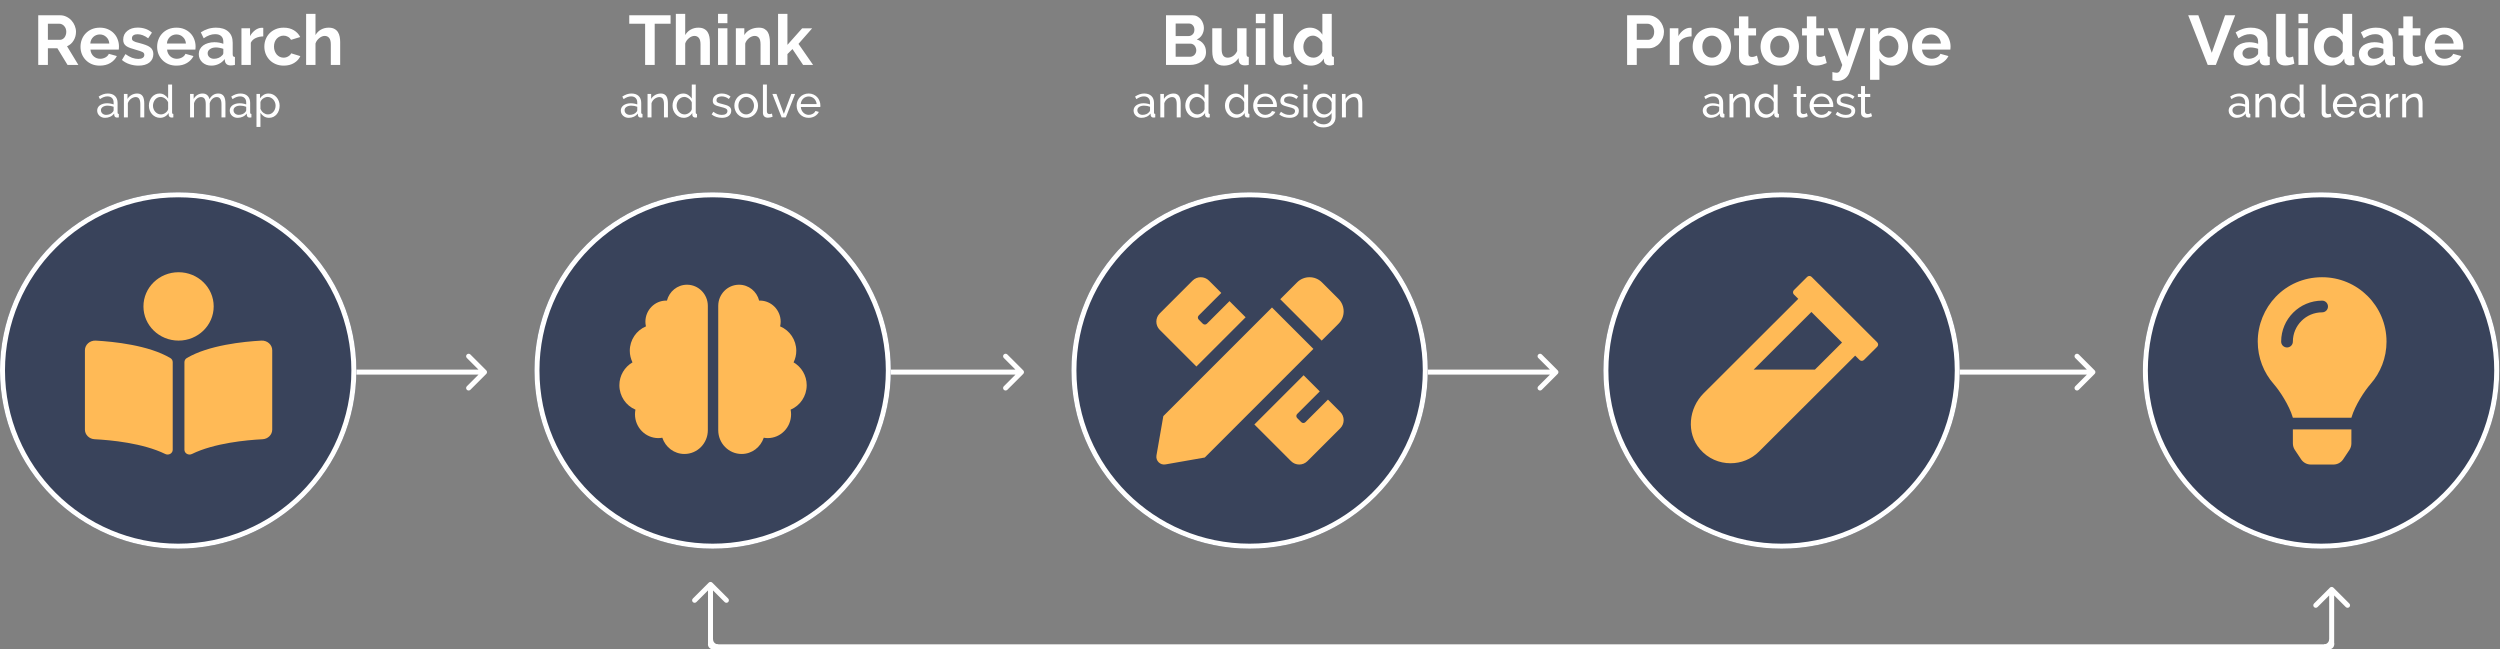 <svg width="1001" height="260" viewBox="0 0 1001 260" fill="none" xmlns="http://www.w3.org/2000/svg">
<rect x="0" y="0" width="1001" height="260" fill="#808080" stroke="none"/>
<g clip-path="url(#clip0)">
<path d="M194.707 149.707C195.098 149.317 195.098 148.683 194.707 148.293L188.343 141.929C187.953 141.538 187.319 141.538 186.929 141.929C186.538 142.319 186.538 142.953 186.929 143.343L192.586 149L186.929 154.657C186.538 155.047 186.538 155.681 186.929 156.071C187.319 156.462 187.953 156.462 188.343 156.071L194.707 149.707ZM135 150L194 150L194 148L135 148L135 150Z" fill="white"/>
<circle cx="71.344" cy="148.343" r="71.344" fill="#39435B"/>
<circle cx="71.344" cy="148.343" r="70.344" stroke="white" stroke-width="2"/>
<path d="M85.561 122.687C85.561 115.128 79.266 109 71.499 109C63.733 109 57.437 115.128 57.437 122.687C57.437 130.247 63.733 136.375 71.499 136.375C79.266 136.375 85.561 130.247 85.561 122.687ZM68.217 143.375C59.526 138.197 45.449 136.774 38.365 136.382C35.985 136.251 34 138.016 34 140.244V172.011C34 174.054 35.698 175.758 37.88 175.868C44.276 176.194 57.214 177.39 66.157 181.775C67.53 182.448 69.157 181.531 69.157 180.082V145.009C69.156 144.344 68.817 143.733 68.217 143.375ZM104.633 136.382C97.551 136.773 83.473 138.197 74.783 143.375C74.183 143.733 73.844 144.368 73.844 145.034V180.078C73.844 181.531 75.476 182.449 76.853 181.775C85.794 177.395 98.726 176.198 105.12 175.872C107.302 175.761 109 174.057 109 172.014V140.244C108.999 138.016 107.014 136.251 104.633 136.382Z" fill="#FFBA56"/>
<path d="M623.707 149.707C624.098 149.317 624.098 148.683 623.707 148.293L617.343 141.929C616.953 141.538 616.319 141.538 615.929 141.929C615.538 142.319 615.538 142.953 615.929 143.343L621.586 149L615.929 154.657C615.538 155.047 615.538 155.681 615.929 156.071C616.319 156.462 616.953 156.462 617.343 156.071L623.707 149.707ZM562 150L623 150L623 148L562 148L562 150Z" fill="white"/>
<circle cx="500.345" cy="148.345" r="71.345" fill="#39435B"/>
<circle cx="500.344" cy="148.343" r="70.344" stroke="white" stroke-width="2"/>
<g clip-path="url(#clip1)">
<path d="M479.034 146.748L498.748 127.037L492.285 120.574L483.25 129.609C483.142 129.717 483.014 129.802 482.873 129.861C482.732 129.919 482.581 129.949 482.429 129.949C482.276 129.949 482.125 129.919 481.984 129.861C481.844 129.802 481.716 129.717 481.608 129.609L479.966 127.967C479.512 127.513 479.512 126.777 479.966 126.325L489.001 117.29L484.073 112.36C482.258 110.545 479.317 110.545 477.502 112.36L464.361 125.501C462.547 127.316 462.546 130.258 464.361 132.073L479.034 146.748ZM535.939 129.638C538.687 126.89 538.685 122.436 535.939 119.687L529.31 113.059C526.562 110.311 522.106 110.311 519.357 113.059L512.616 119.799L529.198 136.381L535.939 129.638ZM509.301 123.115L465.795 166.615L463.047 182.354C462.676 184.476 464.525 186.325 466.649 185.951L482.389 183.191L525.883 139.696L509.301 123.115ZM536.639 164.926L531.711 159.999L522.676 169.034C522.222 169.488 521.487 169.488 521.034 169.034L519.392 167.392C518.939 166.937 518.939 166.202 519.392 165.75L528.427 156.714L521.961 150.249L502.247 169.959L516.927 184.637C518.742 186.452 521.683 186.452 523.498 184.637L536.639 171.498C538.454 169.683 538.454 166.741 536.639 164.926Z" fill="#FFBA56"/>
</g>
<path d="M838.707 149.707C839.098 149.317 839.098 148.683 838.707 148.293L832.343 141.929C831.953 141.538 831.319 141.538 830.929 141.929C830.538 142.319 830.538 142.953 830.929 143.343L836.586 149L830.929 154.657C830.538 155.047 830.538 155.681 830.929 156.071C831.319 156.462 831.953 156.462 832.343 156.071L838.707 149.707ZM779 150L838 150L838 148L779 148L779 150Z" fill="white"/>
<circle cx="713.344" cy="148.343" r="71.344" fill="#39435B"/>
<circle cx="713.344" cy="148.343" r="70.344" stroke="white" stroke-width="2"/>
<g clip-path="url(#clip2)">
<path d="M751.641 137.078L725.359 110.859C724.875 110.375 724.078 110.375 723.594 110.859L718.281 116.156C717.797 116.641 717.797 117.438 718.281 117.922L720.031 119.656L682.156 157.453C676.094 163.5 675.109 173.391 680.687 179.875C683.906 183.625 688.422 185.5 692.937 185.484C697.062 185.484 701.187 183.922 704.328 180.781L742.812 142.391L744.562 144.125C745.047 144.609 745.844 144.609 746.328 144.125L751.641 138.828C752.125 138.359 752.125 137.562 751.641 137.078ZM726.687 148H702.156L725.281 124.922L737.547 137.156L726.687 148Z" fill="#FFBA56"/>
</g>
<circle cx="929.344" cy="148.343" r="71.344" fill="#39435B"/>
<circle cx="929.344" cy="148.343" r="70.344" stroke="white" stroke-width="2"/>
<g clip-path="url(#clip3)">
<path d="M918.071 177.555C918.073 178.477 918.345 179.379 918.856 180.147L921.36 183.91C921.788 184.553 922.368 185.081 923.048 185.446C923.729 185.811 924.49 186.002 925.262 186.002H934.302C935.074 186.002 935.835 185.811 936.516 185.446C937.196 185.081 937.776 184.553 938.204 183.91L940.708 180.147C941.219 179.379 941.492 178.478 941.493 177.555L941.499 171.938H918.064L918.071 177.555ZM904 136.781C904 143.281 906.41 149.211 910.381 153.741C912.801 156.503 916.586 162.271 918.029 167.137C918.035 167.175 918.039 167.214 918.045 167.252H941.518C941.523 167.214 941.528 167.177 941.534 167.137C942.977 162.271 946.762 156.503 949.182 153.741C953.153 149.211 955.562 143.281 955.562 136.781C955.562 122.515 943.977 110.956 929.701 111C914.758 111.046 904 123.154 904 136.781ZM929.781 125.063C923.32 125.063 918.062 130.32 918.062 136.781C918.062 138.076 917.014 139.125 915.719 139.125C914.424 139.125 913.375 138.076 913.375 136.781C913.375 127.735 920.734 120.375 929.781 120.375C931.076 120.375 932.125 121.424 932.125 122.719C932.125 124.014 931.076 125.063 929.781 125.063Z" fill="#FFBA56"/>
</g>
<path d="M409.707 149.707C410.098 149.317 410.098 148.683 409.707 148.293L403.343 141.929C402.953 141.538 402.319 141.538 401.929 141.929C401.538 142.319 401.538 142.953 401.929 143.343L407.586 149L401.929 154.657C401.538 155.047 401.538 155.681 401.929 156.071C402.319 156.462 402.953 156.462 403.343 156.071L409.707 149.707ZM348 150L409 150L409 148L348 148L348 150Z" fill="white"/>
<circle cx="285.344" cy="148.343" r="71.344" fill="#39435B"/>
<circle cx="285.344" cy="148.343" r="70.344" stroke="white" stroke-width="2"/>
<g clip-path="url(#clip4)">
<path d="M275.083 114C271.19 114 267.961 116.713 267.036 120.38C266.932 120.38 266.854 120.354 266.75 120.354C262.154 120.354 258.417 124.152 258.417 128.825C258.417 129.46 258.495 130.082 258.638 130.678C254.836 132.266 252.167 136.052 252.167 140.473C252.167 142.141 252.583 143.69 253.247 145.093C250.122 146.919 248 150.308 248 154.239C248 158.647 250.656 162.433 254.432 164.021C254.315 164.63 254.25 165.252 254.25 165.887C254.25 171.155 258.443 175.418 263.625 175.418C264.159 175.418 264.68 175.351 265.188 175.259C266.438 179.031 269.901 181.771 274.042 181.771C279.224 181.771 283.417 177.509 283.417 172.241V122.471C283.417 117.799 279.68 114 275.083 114ZM323 154.239C323 150.308 320.878 146.919 317.753 145.093C318.43 143.69 318.833 142.141 318.833 140.473C318.833 136.052 316.164 132.266 312.362 130.678C312.492 130.082 312.583 129.46 312.583 128.825C312.583 124.152 308.846 120.354 304.25 120.354C304.146 120.354 304.055 120.38 303.964 120.38C303.039 116.713 299.81 114 295.917 114C291.32 114 287.583 117.786 287.583 122.471V172.241C287.583 177.509 291.776 181.771 296.958 181.771C301.099 181.771 304.562 179.031 305.812 175.259C306.32 175.351 306.841 175.418 307.375 175.418C312.557 175.418 316.75 171.155 316.75 165.887C316.75 165.252 316.685 164.63 316.568 164.021C320.344 162.433 323 158.647 323 154.239Z" fill="#FFBA56"/>
</g>
<path fill-rule="evenodd" clip-rule="evenodd" d="M277.415 239.657L283.779 233.293C284.17 232.902 284.803 232.902 285.194 233.293L291.557 239.657C291.948 240.047 291.948 240.681 291.557 241.071C291.167 241.462 290.534 241.462 290.143 241.071L285.486 236.414L285.486 257.958H283.486L283.486 236.414L278.83 241.071C278.439 241.462 277.806 241.462 277.415 241.071C277.025 240.681 277.025 240.047 277.415 239.657ZM926.53 241.659L932.894 235.295C933.284 234.905 933.917 234.905 934.308 235.295L940.672 241.659C941.062 242.05 941.062 242.683 940.672 243.074C940.281 243.464 939.648 243.464 939.258 243.074L934.601 238.417V258.003H932.601V238.417L927.944 243.074C927.553 243.464 926.92 243.464 926.53 243.074C926.139 242.683 926.139 242.05 926.53 241.659ZM285.515 260.003H932.572V258.003H285.515V260.003Z" fill="white"/>
<path fill-rule="evenodd" clip-rule="evenodd" d="M285.515 256.002C284.379 256.002 283.458 256.897 283.458 258.002C283.458 259.107 284.379 260.002 285.515 260.002C286.651 260.002 287.573 259.107 287.573 258.002C287.573 258.002 287.573 258.002 287.573 258.002C286.436 258.002 285.515 257.107 285.515 256.002Z" fill="white"/>
<path fill-rule="evenodd" clip-rule="evenodd" d="M932.572 256.002C933.708 256.002 934.629 256.897 934.629 258.002C934.629 259.107 933.708 260.002 932.572 260.002C931.436 260.002 930.515 259.107 930.515 258.002C930.515 258.002 930.515 258.002 930.515 258.002C931.651 258.002 932.572 257.107 932.572 256.002Z" fill="white"/>
<path d="M15.31 26V6.12H24.102C25.017 6.12 25.857 6.316 26.622 6.708C27.406 7.081 28.078 7.585 28.638 8.22C29.198 8.836 29.637 9.545 29.954 10.348C30.272 11.132 30.43 11.925 30.43 12.728C30.43 14.016 30.104 15.192 29.45 16.256C28.816 17.301 27.948 18.057 26.846 18.524L31.382 26H27.042L22.982 19.336H19.174V26H15.31ZM19.174 15.948H24.018C24.373 15.948 24.7 15.864 24.998 15.696C25.316 15.528 25.586 15.304 25.81 15.024C26.034 14.725 26.212 14.38 26.342 13.988C26.473 13.596 26.538 13.176 26.538 12.728C26.538 12.261 26.464 11.832 26.314 11.44C26.165 11.048 25.96 10.712 25.698 10.432C25.456 10.133 25.166 9.909 24.83 9.76C24.513 9.592 24.186 9.508 23.85 9.508H19.174V15.948ZM39.961 26.28C38.785 26.28 37.721 26.084 36.769 25.692C35.817 25.281 35.005 24.731 34.333 24.04C33.661 23.349 33.139 22.547 32.765 21.632C32.411 20.717 32.233 19.756 32.233 18.748C32.233 17.703 32.411 16.723 32.765 15.808C33.12 14.875 33.633 14.063 34.305 13.372C34.977 12.663 35.789 12.103 36.741 11.692C37.712 11.281 38.795 11.076 39.989 11.076C41.184 11.076 42.248 11.281 43.181 11.692C44.133 12.103 44.936 12.653 45.589 13.344C46.261 14.035 46.765 14.837 47.101 15.752C47.456 16.667 47.633 17.619 47.633 18.608C47.633 18.851 47.624 19.084 47.605 19.308C47.605 19.532 47.587 19.719 47.549 19.868H36.209C36.265 20.447 36.405 20.96 36.629 21.408C36.853 21.856 37.143 22.239 37.497 22.556C37.852 22.873 38.253 23.116 38.701 23.284C39.149 23.452 39.616 23.536 40.101 23.536C40.848 23.536 41.548 23.359 42.201 23.004C42.873 22.631 43.331 22.145 43.573 21.548L46.793 22.444C46.252 23.564 45.384 24.488 44.189 25.216C43.013 25.925 41.604 26.28 39.961 26.28ZM43.769 17.432C43.676 16.331 43.265 15.453 42.537 14.8C41.828 14.128 40.96 13.792 39.933 13.792C39.429 13.792 38.953 13.885 38.505 14.072C38.076 14.24 37.693 14.483 37.357 14.8C37.021 15.117 36.741 15.5 36.517 15.948C36.312 16.396 36.191 16.891 36.153 17.432H43.769ZM55.463 26.28C54.231 26.28 53.027 26.084 51.851 25.692C50.675 25.3 49.667 24.74 48.827 24.012L50.227 21.66C51.123 22.295 51.991 22.78 52.831 23.116C53.69 23.433 54.539 23.592 55.379 23.592C56.126 23.592 56.714 23.452 57.143 23.172C57.572 22.892 57.787 22.491 57.787 21.968C57.787 21.445 57.535 21.063 57.031 20.82C56.527 20.577 55.706 20.297 54.567 19.98C53.615 19.719 52.803 19.467 52.131 19.224C51.459 18.981 50.918 18.711 50.507 18.412C50.096 18.095 49.798 17.74 49.611 17.348C49.424 16.937 49.331 16.452 49.331 15.892C49.331 15.145 49.471 14.473 49.751 13.876C50.05 13.279 50.46 12.775 50.983 12.364C51.506 11.935 52.112 11.608 52.803 11.384C53.512 11.16 54.278 11.048 55.099 11.048C56.2 11.048 57.227 11.207 58.179 11.524C59.15 11.841 60.036 12.355 60.839 13.064L59.327 15.332C58.58 14.772 57.852 14.361 57.143 14.1C56.452 13.839 55.762 13.708 55.071 13.708C54.436 13.708 53.904 13.839 53.475 14.1C53.046 14.361 52.831 14.781 52.831 15.36C52.831 15.621 52.878 15.836 52.971 16.004C53.083 16.172 53.251 16.321 53.475 16.452C53.699 16.583 53.988 16.713 54.343 16.844C54.716 16.956 55.174 17.077 55.715 17.208C56.723 17.469 57.582 17.731 58.291 17.992C59.019 18.253 59.607 18.552 60.055 18.888C60.522 19.224 60.858 19.616 61.063 20.064C61.287 20.493 61.399 21.016 61.399 21.632C61.399 23.069 60.867 24.208 59.803 25.048C58.739 25.869 57.292 26.28 55.463 26.28ZM70.641 26.28C69.465 26.28 68.401 26.084 67.449 25.692C66.497 25.281 65.685 24.731 65.013 24.04C64.341 23.349 63.818 22.547 63.445 21.632C63.09 20.717 62.913 19.756 62.913 18.748C62.913 17.703 63.09 16.723 63.445 15.808C63.8 14.875 64.313 14.063 64.985 13.372C65.657 12.663 66.469 12.103 67.421 11.692C68.392 11.281 69.474 11.076 70.669 11.076C71.864 11.076 72.928 11.281 73.861 11.692C74.813 12.103 75.616 12.653 76.269 13.344C76.941 14.035 77.445 14.837 77.781 15.752C78.136 16.667 78.313 17.619 78.313 18.608C78.313 18.851 78.304 19.084 78.285 19.308C78.285 19.532 78.266 19.719 78.229 19.868H66.889C66.945 20.447 67.085 20.96 67.309 21.408C67.533 21.856 67.822 22.239 68.177 22.556C68.532 22.873 68.933 23.116 69.381 23.284C69.829 23.452 70.296 23.536 70.781 23.536C71.528 23.536 72.228 23.359 72.881 23.004C73.553 22.631 74.01 22.145 74.253 21.548L77.473 22.444C76.932 23.564 76.064 24.488 74.869 25.216C73.693 25.925 72.284 26.28 70.641 26.28ZM74.449 17.432C74.356 16.331 73.945 15.453 73.217 14.8C72.508 14.128 71.64 13.792 70.613 13.792C70.109 13.792 69.633 13.885 69.185 14.072C68.756 14.24 68.373 14.483 68.037 14.8C67.701 15.117 67.421 15.5 67.197 15.948C66.992 16.396 66.87 16.891 66.833 17.432H74.449ZM84.603 26.28C83.893 26.28 83.231 26.168 82.615 25.944C81.999 25.701 81.467 25.375 81.019 24.964C80.571 24.535 80.216 24.04 79.955 23.48C79.712 22.92 79.591 22.304 79.591 21.632C79.591 20.941 79.74 20.307 80.039 19.728C80.356 19.131 80.785 18.627 81.327 18.216C81.887 17.805 82.549 17.488 83.315 17.264C84.08 17.021 84.92 16.9 85.835 16.9C86.488 16.9 87.123 16.956 87.739 17.068C88.373 17.18 88.933 17.339 89.419 17.544V16.704C89.419 15.733 89.139 14.987 88.579 14.464C88.037 13.941 87.225 13.68 86.143 13.68C85.359 13.68 84.593 13.82 83.847 14.1C83.1 14.38 82.335 14.791 81.551 15.332L80.403 12.952C82.288 11.701 84.323 11.076 86.507 11.076C88.616 11.076 90.249 11.599 91.407 12.644C92.583 13.671 93.171 15.164 93.171 17.124V21.688C93.171 22.08 93.236 22.36 93.367 22.528C93.516 22.696 93.749 22.789 94.067 22.808V26C93.432 26.131 92.881 26.196 92.415 26.196C91.705 26.196 91.155 26.037 90.763 25.72C90.389 25.403 90.156 24.983 90.063 24.46L89.979 23.648C89.325 24.507 88.532 25.16 87.599 25.608C86.665 26.056 85.667 26.28 84.603 26.28ZM85.667 23.536C86.301 23.536 86.899 23.424 87.459 23.2C88.037 22.976 88.485 22.677 88.803 22.304C89.213 21.987 89.419 21.632 89.419 21.24V19.56C88.971 19.392 88.485 19.261 87.963 19.168C87.44 19.056 86.936 19 86.451 19C85.48 19 84.687 19.224 84.071 19.672C83.455 20.101 83.147 20.652 83.147 21.324C83.147 21.959 83.389 22.491 83.875 22.92C84.36 23.331 84.957 23.536 85.667 23.536ZM105.413 14.576C104.274 14.595 103.257 14.819 102.361 15.248C101.465 15.659 100.821 16.284 100.429 17.124V26H96.677V11.328H100.121V14.464C100.382 13.96 100.69 13.512 101.045 13.12C101.399 12.709 101.782 12.355 102.193 12.056C102.603 11.757 103.014 11.533 103.425 11.384C103.854 11.216 104.265 11.132 104.657 11.132C104.862 11.132 105.011 11.132 105.105 11.132C105.217 11.132 105.319 11.141 105.413 11.16V14.576ZM105.843 18.664C105.843 17.637 106.02 16.667 106.375 15.752C106.729 14.837 107.243 14.035 107.915 13.344C108.587 12.653 109.399 12.103 110.351 11.692C111.303 11.281 112.376 11.076 113.571 11.076C115.176 11.076 116.539 11.421 117.659 12.112C118.797 12.803 119.647 13.708 120.207 14.828L116.539 15.948C116.221 15.407 115.801 14.996 115.279 14.716C114.756 14.417 114.177 14.268 113.543 14.268C113.001 14.268 112.497 14.38 112.031 14.604C111.564 14.809 111.153 15.108 110.799 15.5C110.463 15.873 110.192 16.331 109.987 16.872C109.8 17.413 109.707 18.011 109.707 18.664C109.707 19.317 109.809 19.915 110.015 20.456C110.22 20.997 110.491 21.464 110.827 21.856C111.181 22.248 111.592 22.556 112.059 22.78C112.525 22.985 113.02 23.088 113.543 23.088C114.215 23.088 114.831 22.92 115.391 22.584C115.969 22.248 116.371 21.837 116.595 21.352L120.263 22.472C119.759 23.592 118.928 24.507 117.771 25.216C116.613 25.925 115.223 26.28 113.599 26.28C112.404 26.28 111.331 26.075 110.379 25.664C109.427 25.253 108.615 24.703 107.943 24.012C107.271 23.303 106.748 22.491 106.375 21.576C106.02 20.643 105.843 19.672 105.843 18.664ZM136.207 26H132.455V17.768C132.455 16.611 132.241 15.761 131.811 15.22C131.382 14.66 130.775 14.38 129.991 14.38C129.655 14.38 129.301 14.455 128.927 14.604C128.554 14.753 128.199 14.968 127.863 15.248C127.527 15.509 127.219 15.827 126.939 16.2C126.659 16.573 126.454 16.984 126.323 17.432V26H122.571V5.56H126.323V14.044C126.865 13.092 127.593 12.364 128.507 11.86C129.441 11.337 130.467 11.076 131.587 11.076C132.539 11.076 133.314 11.244 133.911 11.58C134.509 11.897 134.975 12.327 135.311 12.868C135.647 13.409 135.881 14.025 136.011 14.716C136.142 15.407 136.207 16.116 136.207 16.844V26ZM42.056 47.18C41.612 47.18 41.198 47.108 40.814 46.964C40.43 46.808 40.094 46.598 39.806 46.334C39.53 46.07 39.308 45.764 39.14 45.416C38.984 45.056 38.906 44.666 38.906 44.246C38.906 43.814 39.002 43.424 39.194 43.076C39.386 42.716 39.656 42.41 40.004 42.158C40.364 41.906 40.784 41.708 41.264 41.564C41.756 41.42 42.29 41.348 42.866 41.348C43.322 41.348 43.784 41.39 44.252 41.474C44.72 41.558 45.134 41.672 45.494 41.816V41.06C45.494 40.292 45.278 39.692 44.846 39.26C44.414 38.816 43.802 38.594 43.01 38.594C42.062 38.594 41.066 38.96 40.022 39.692L39.5 38.666C40.712 37.85 41.93 37.442 43.154 37.442C44.39 37.442 45.35 37.772 46.034 38.432C46.73 39.092 47.078 40.022 47.078 41.222V45.056C47.078 45.428 47.246 45.62 47.582 45.632V47C47.414 47.024 47.276 47.042 47.168 47.054C47.06 47.066 46.946 47.072 46.826 47.072C46.514 47.072 46.262 46.982 46.07 46.802C45.89 46.61 45.782 46.382 45.746 46.118L45.71 45.452C45.29 46.016 44.756 46.448 44.108 46.748C43.472 47.036 42.788 47.18 42.056 47.18ZM42.47 45.992C43.034 45.992 43.556 45.89 44.036 45.686C44.528 45.47 44.9 45.188 45.152 44.84C45.38 44.612 45.494 44.378 45.494 44.138V42.752C44.726 42.452 43.928 42.302 43.1 42.302C42.308 42.302 41.66 42.47 41.156 42.806C40.664 43.142 40.418 43.58 40.418 44.12C40.418 44.384 40.466 44.63 40.562 44.858C40.67 45.086 40.814 45.284 40.994 45.452C41.186 45.62 41.408 45.752 41.66 45.848C41.912 45.944 42.182 45.992 42.47 45.992ZM57.765 47H56.181V41.744C56.181 40.736 56.025 40.004 55.713 39.548C55.413 39.092 54.951 38.864 54.327 38.864C54.003 38.864 53.679 38.93 53.355 39.062C53.031 39.182 52.725 39.35 52.437 39.566C52.149 39.782 51.897 40.04 51.681 40.34C51.465 40.64 51.303 40.97 51.195 41.33V47H49.611V37.604H51.051V39.62C51.423 38.96 51.957 38.432 52.653 38.036C53.361 37.64 54.129 37.442 54.957 37.442C55.497 37.442 55.947 37.544 56.307 37.748C56.667 37.94 56.955 38.216 57.171 38.576C57.387 38.924 57.537 39.338 57.621 39.818C57.717 40.298 57.765 40.82 57.765 41.384V47ZM64.098 47.18C63.45 47.18 62.85 47.048 62.298 46.784C61.746 46.52 61.272 46.166 60.876 45.722C60.48 45.278 60.168 44.762 59.94 44.174C59.724 43.586 59.616 42.968 59.616 42.32C59.616 41.66 59.718 41.036 59.922 40.448C60.138 39.848 60.432 39.326 60.804 38.882C61.188 38.438 61.638 38.09 62.154 37.838C62.682 37.574 63.258 37.442 63.882 37.442C64.638 37.442 65.31 37.64 65.898 38.036C66.498 38.432 66.972 38.912 67.32 39.476V33.86H68.904V45.056C68.904 45.428 69.072 45.62 69.408 45.632V47C69.24 47.024 69.102 47.042 68.994 47.054C68.898 47.066 68.802 47.072 68.706 47.072C68.394 47.072 68.118 46.97 67.878 46.766C67.65 46.55 67.536 46.304 67.536 46.028V45.236C67.164 45.848 66.666 46.328 66.042 46.676C65.43 47.012 64.782 47.18 64.098 47.18ZM64.476 45.812C64.764 45.812 65.058 45.758 65.358 45.65C65.67 45.542 65.958 45.392 66.222 45.2C66.498 45.008 66.732 44.786 66.924 44.534C67.128 44.27 67.26 43.994 67.32 43.706V41.006C67.212 40.706 67.05 40.424 66.834 40.16C66.618 39.884 66.372 39.65 66.096 39.458C65.832 39.254 65.544 39.098 65.232 38.99C64.932 38.87 64.632 38.81 64.332 38.81C63.864 38.81 63.438 38.912 63.054 39.116C62.682 39.308 62.358 39.572 62.082 39.908C61.818 40.232 61.614 40.61 61.47 41.042C61.326 41.462 61.254 41.894 61.254 42.338C61.254 42.806 61.338 43.256 61.506 43.688C61.674 44.108 61.902 44.474 62.19 44.786C62.478 45.098 62.814 45.35 63.198 45.542C63.594 45.722 64.02 45.812 64.476 45.812ZM90.267 47H88.683V41.744C88.683 40.76 88.521 40.034 88.197 39.566C87.885 39.098 87.417 38.864 86.793 38.864C86.145 38.864 85.563 39.098 85.047 39.566C84.543 40.022 84.183 40.616 83.967 41.348V47H82.383V41.744C82.383 40.736 82.227 40.004 81.915 39.548C81.603 39.092 81.135 38.864 80.511 38.864C79.875 38.864 79.299 39.092 78.783 39.548C78.267 39.992 77.901 40.586 77.685 41.33V47H76.101V37.604H77.541V39.62C77.925 38.924 78.423 38.39 79.035 38.018C79.647 37.634 80.337 37.442 81.105 37.442C81.897 37.442 82.521 37.658 82.977 38.09C83.445 38.51 83.733 39.056 83.841 39.728C84.681 38.204 85.875 37.442 87.423 37.442C87.963 37.442 88.413 37.544 88.773 37.748C89.145 37.94 89.439 38.216 89.655 38.576C89.871 38.924 90.027 39.338 90.123 39.818C90.219 40.298 90.267 40.82 90.267 41.384V47ZM95.142 47.18C94.698 47.18 94.284 47.108 93.9 46.964C93.516 46.808 93.18 46.598 92.892 46.334C92.616 46.07 92.394 45.764 92.226 45.416C92.07 45.056 91.992 44.666 91.992 44.246C91.992 43.814 92.088 43.424 92.28 43.076C92.472 42.716 92.742 42.41 93.09 42.158C93.45 41.906 93.87 41.708 94.35 41.564C94.842 41.42 95.376 41.348 95.952 41.348C96.408 41.348 96.87 41.39 97.338 41.474C97.806 41.558 98.22 41.672 98.58 41.816V41.06C98.58 40.292 98.364 39.692 97.932 39.26C97.5 38.816 96.888 38.594 96.096 38.594C95.148 38.594 94.152 38.96 93.108 39.692L92.586 38.666C93.798 37.85 95.016 37.442 96.24 37.442C97.476 37.442 98.436 37.772 99.12 38.432C99.816 39.092 100.164 40.022 100.164 41.222V45.056C100.164 45.428 100.332 45.62 100.668 45.632V47C100.5 47.024 100.362 47.042 100.254 47.054C100.146 47.066 100.032 47.072 99.912 47.072C99.6 47.072 99.348 46.982 99.156 46.802C98.976 46.61 98.868 46.382 98.832 46.118L98.796 45.452C98.376 46.016 97.842 46.448 97.194 46.748C96.558 47.036 95.874 47.18 95.142 47.18ZM95.556 45.992C96.12 45.992 96.642 45.89 97.122 45.686C97.614 45.47 97.986 45.188 98.238 44.84C98.466 44.612 98.58 44.378 98.58 44.138V42.752C97.812 42.452 97.014 42.302 96.186 42.302C95.394 42.302 94.746 42.47 94.242 42.806C93.75 43.142 93.504 43.58 93.504 44.12C93.504 44.384 93.552 44.63 93.648 44.858C93.756 45.086 93.9 45.284 94.08 45.452C94.272 45.62 94.494 45.752 94.746 45.848C94.998 45.944 95.268 45.992 95.556 45.992ZM107.755 47.18C106.975 47.18 106.285 46.988 105.685 46.604C105.097 46.22 104.629 45.734 104.281 45.146V50.834H102.697V37.604H104.101V39.368C104.473 38.792 104.953 38.33 105.541 37.982C106.141 37.622 106.801 37.442 107.521 37.442C108.169 37.442 108.763 37.574 109.303 37.838C109.843 38.102 110.311 38.462 110.707 38.918C111.103 39.362 111.409 39.878 111.625 40.466C111.853 41.054 111.967 41.666 111.967 42.302C111.967 42.974 111.865 43.61 111.661 44.21C111.457 44.798 111.169 45.314 110.797 45.758C110.425 46.19 109.981 46.538 109.465 46.802C108.949 47.054 108.379 47.18 107.755 47.18ZM107.269 45.812C107.737 45.812 108.157 45.716 108.529 45.524C108.913 45.32 109.237 45.056 109.501 44.732C109.777 44.396 109.987 44.018 110.131 43.598C110.275 43.178 110.347 42.746 110.347 42.302C110.347 41.834 110.263 41.39 110.095 40.97C109.927 40.538 109.699 40.166 109.411 39.854C109.123 39.53 108.781 39.278 108.385 39.098C108.001 38.906 107.581 38.81 107.125 38.81C106.837 38.81 106.537 38.87 106.225 38.99C105.925 39.098 105.637 39.248 105.361 39.44C105.097 39.62 104.863 39.842 104.659 40.106C104.467 40.358 104.341 40.628 104.281 40.916V43.598C104.413 43.91 104.581 44.204 104.785 44.48C104.989 44.744 105.223 44.978 105.487 45.182C105.751 45.374 106.033 45.53 106.333 45.65C106.633 45.758 106.945 45.812 107.269 45.812Z" fill="white"/>
<path d="M268.499 9.508H262.143V26H258.307V9.508H251.951V6.12H268.499V9.508ZM284.239 26H280.487V17.768C280.487 16.611 280.272 15.761 279.843 15.22C279.413 14.66 278.807 14.38 278.023 14.38C277.687 14.38 277.332 14.455 276.959 14.604C276.585 14.753 276.231 14.968 275.895 15.248C275.559 15.509 275.251 15.827 274.971 16.2C274.691 16.573 274.485 16.984 274.355 17.432V26H270.603V5.56H274.355V14.044C274.896 13.092 275.624 12.364 276.539 11.86C277.472 11.337 278.499 11.076 279.619 11.076C280.571 11.076 281.345 11.244 281.943 11.58C282.54 11.897 283.007 12.327 283.343 12.868C283.679 13.409 283.912 14.025 284.043 14.716C284.173 15.407 284.239 16.116 284.239 16.844V26ZM287.501 26V11.328H291.253V26H287.501ZM287.501 9.284V5.56H291.253V9.284H287.501ZM308.274 26H304.522V17.768C304.522 16.592 304.316 15.733 303.906 15.192C303.495 14.651 302.926 14.38 302.198 14.38C301.824 14.38 301.442 14.455 301.05 14.604C300.658 14.753 300.284 14.968 299.93 15.248C299.594 15.509 299.286 15.827 299.006 16.2C298.726 16.573 298.52 16.984 298.39 17.432V26H294.638V11.328H298.026V14.044C298.567 13.111 299.351 12.383 300.378 11.86C301.404 11.337 302.562 11.076 303.85 11.076C304.764 11.076 305.511 11.244 306.09 11.58C306.668 11.916 307.116 12.355 307.434 12.896C307.751 13.437 307.966 14.053 308.078 14.744C308.208 15.435 308.274 16.135 308.274 16.844V26ZM321.56 26L317.304 19.644L315.288 21.632V26H311.536V5.56H315.288V17.964L321.168 11.356H325.172L319.712 17.572L325.564 26H321.56ZM251.725 47.18C251.281 47.18 250.867 47.108 250.483 46.964C250.099 46.808 249.763 46.598 249.475 46.334C249.199 46.07 248.977 45.764 248.809 45.416C248.653 45.056 248.575 44.666 248.575 44.246C248.575 43.814 248.671 43.424 248.863 43.076C249.055 42.716 249.325 42.41 249.673 42.158C250.033 41.906 250.453 41.708 250.933 41.564C251.425 41.42 251.959 41.348 252.535 41.348C252.991 41.348 253.453 41.39 253.921 41.474C254.389 41.558 254.803 41.672 255.163 41.816V41.06C255.163 40.292 254.947 39.692 254.515 39.26C254.083 38.816 253.471 38.594 252.679 38.594C251.731 38.594 250.735 38.96 249.691 39.692L249.169 38.666C250.381 37.85 251.599 37.442 252.823 37.442C254.059 37.442 255.019 37.772 255.703 38.432C256.399 39.092 256.747 40.022 256.747 41.222V45.056C256.747 45.428 256.915 45.62 257.251 45.632V47C257.083 47.024 256.945 47.042 256.837 47.054C256.729 47.066 256.615 47.072 256.495 47.072C256.183 47.072 255.931 46.982 255.739 46.802C255.559 46.61 255.451 46.382 255.415 46.118L255.379 45.452C254.959 46.016 254.425 46.448 253.777 46.748C253.141 47.036 252.457 47.18 251.725 47.18ZM252.139 45.992C252.703 45.992 253.225 45.89 253.705 45.686C254.197 45.47 254.569 45.188 254.821 44.84C255.049 44.612 255.163 44.378 255.163 44.138V42.752C254.395 42.452 253.597 42.302 252.769 42.302C251.977 42.302 251.329 42.47 250.825 42.806C250.333 43.142 250.087 43.58 250.087 44.12C250.087 44.384 250.135 44.63 250.231 44.858C250.339 45.086 250.483 45.284 250.663 45.452C250.855 45.62 251.077 45.752 251.329 45.848C251.581 45.944 251.851 45.992 252.139 45.992ZM267.434 47H265.85V41.744C265.85 40.736 265.694 40.004 265.382 39.548C265.082 39.092 264.62 38.864 263.996 38.864C263.672 38.864 263.348 38.93 263.024 39.062C262.7 39.182 262.394 39.35 262.106 39.566C261.818 39.782 261.566 40.04 261.35 40.34C261.134 40.64 260.972 40.97 260.864 41.33V47H259.28V37.604H260.72V39.62C261.092 38.96 261.626 38.432 262.322 38.036C263.03 37.64 263.798 37.442 264.626 37.442C265.166 37.442 265.616 37.544 265.976 37.748C266.336 37.94 266.624 38.216 266.84 38.576C267.056 38.924 267.206 39.338 267.29 39.818C267.386 40.298 267.434 40.82 267.434 41.384V47ZM273.767 47.18C273.119 47.18 272.519 47.048 271.967 46.784C271.415 46.52 270.941 46.166 270.545 45.722C270.149 45.278 269.837 44.762 269.609 44.174C269.393 43.586 269.285 42.968 269.285 42.32C269.285 41.66 269.387 41.036 269.591 40.448C269.807 39.848 270.101 39.326 270.473 38.882C270.857 38.438 271.307 38.09 271.823 37.838C272.351 37.574 272.927 37.442 273.551 37.442C274.307 37.442 274.979 37.64 275.567 38.036C276.167 38.432 276.641 38.912 276.989 39.476V33.86H278.573V45.056C278.573 45.428 278.741 45.62 279.077 45.632V47C278.909 47.024 278.771 47.042 278.663 47.054C278.567 47.066 278.471 47.072 278.375 47.072C278.063 47.072 277.787 46.97 277.547 46.766C277.319 46.55 277.205 46.304 277.205 46.028V45.236C276.833 45.848 276.335 46.328 275.711 46.676C275.099 47.012 274.451 47.18 273.767 47.18ZM274.145 45.812C274.433 45.812 274.727 45.758 275.027 45.65C275.339 45.542 275.627 45.392 275.891 45.2C276.167 45.008 276.401 44.786 276.593 44.534C276.797 44.27 276.929 43.994 276.989 43.706V41.006C276.881 40.706 276.719 40.424 276.503 40.16C276.287 39.884 276.041 39.65 275.765 39.458C275.501 39.254 275.213 39.098 274.901 38.99C274.601 38.87 274.301 38.81 274.001 38.81C273.533 38.81 273.107 38.912 272.723 39.116C272.351 39.308 272.027 39.572 271.751 39.908C271.487 40.232 271.283 40.61 271.139 41.042C270.995 41.462 270.923 41.894 270.923 42.338C270.923 42.806 271.007 43.256 271.175 43.688C271.343 44.108 271.571 44.474 271.859 44.786C272.147 45.098 272.483 45.35 272.867 45.542C273.263 45.722 273.689 45.812 274.145 45.812ZM289.064 47.18C288.308 47.18 287.564 47.066 286.832 46.838C286.1 46.598 285.47 46.256 284.942 45.812L285.626 44.75C286.178 45.17 286.73 45.488 287.282 45.704C287.834 45.908 288.416 46.01 289.028 46.01C289.712 46.01 290.252 45.878 290.648 45.614C291.056 45.338 291.26 44.954 291.26 44.462C291.26 44.234 291.206 44.042 291.098 43.886C290.99 43.718 290.828 43.574 290.612 43.454C290.396 43.334 290.12 43.226 289.784 43.13C289.448 43.034 289.058 42.932 288.614 42.824C288.05 42.68 287.564 42.542 287.156 42.41C286.748 42.278 286.412 42.122 286.148 41.942C285.884 41.762 285.692 41.546 285.572 41.294C285.452 41.042 285.392 40.73 285.392 40.358C285.392 39.89 285.482 39.476 285.662 39.116C285.854 38.744 286.112 38.438 286.436 38.198C286.76 37.946 287.138 37.76 287.57 37.64C288.014 37.508 288.488 37.442 288.992 37.442C289.7 37.442 290.36 37.556 290.972 37.784C291.584 38.012 292.1 38.312 292.52 38.684L291.8 39.638C291.404 39.29 290.96 39.032 290.468 38.864C289.976 38.684 289.472 38.594 288.956 38.594C288.38 38.594 287.888 38.72 287.48 38.972C287.084 39.212 286.886 39.602 286.886 40.142C286.886 40.358 286.922 40.538 286.994 40.682C287.078 40.826 287.21 40.952 287.39 41.06C287.57 41.168 287.798 41.264 288.074 41.348C288.362 41.432 288.704 41.522 289.1 41.618C289.724 41.762 290.264 41.912 290.72 42.068C291.188 42.212 291.572 42.386 291.872 42.59C292.184 42.794 292.412 43.034 292.556 43.31C292.712 43.586 292.79 43.922 292.79 44.318C292.79 45.194 292.454 45.89 291.782 46.406C291.11 46.922 290.204 47.18 289.064 47.18ZM298.769 47.18C298.061 47.18 297.413 47.048 296.825 46.784C296.249 46.52 295.751 46.166 295.331 45.722C294.923 45.278 294.605 44.762 294.377 44.174C294.149 43.586 294.035 42.968 294.035 42.32C294.035 41.66 294.149 41.036 294.377 40.448C294.617 39.86 294.941 39.344 295.349 38.9C295.769 38.456 296.267 38.102 296.843 37.838C297.431 37.574 298.073 37.442 298.769 37.442C299.465 37.442 300.107 37.574 300.695 37.838C301.283 38.102 301.781 38.456 302.189 38.9C302.609 39.344 302.933 39.86 303.161 40.448C303.401 41.036 303.521 41.66 303.521 42.32C303.521 42.968 303.407 43.586 303.179 44.174C302.951 44.762 302.627 45.278 302.207 45.722C301.787 46.166 301.283 46.52 300.695 46.784C300.119 47.048 299.477 47.18 298.769 47.18ZM295.655 42.338C295.655 42.83 295.733 43.286 295.889 43.706C296.057 44.126 296.279 44.492 296.555 44.804C296.843 45.116 297.173 45.362 297.545 45.542C297.929 45.722 298.337 45.812 298.769 45.812C299.201 45.812 299.603 45.722 299.975 45.542C300.359 45.362 300.695 45.116 300.983 44.804C301.271 44.48 301.493 44.108 301.649 43.688C301.817 43.256 301.901 42.794 301.901 42.302C301.901 41.822 301.817 41.372 301.649 40.952C301.493 40.52 301.271 40.148 300.983 39.836C300.695 39.512 300.359 39.26 299.975 39.08C299.603 38.9 299.201 38.81 298.769 38.81C298.337 38.81 297.929 38.906 297.545 39.098C297.173 39.278 296.843 39.53 296.555 39.854C296.279 40.166 296.057 40.538 295.889 40.97C295.733 41.39 295.655 41.846 295.655 42.338ZM305.476 33.86H307.06V44.57C307.06 44.918 307.15 45.194 307.33 45.398C307.522 45.59 307.786 45.686 308.122 45.686C308.254 45.686 308.41 45.668 308.59 45.632C308.77 45.584 308.938 45.53 309.094 45.47L309.346 46.748C309.082 46.856 308.77 46.946 308.41 47.018C308.05 47.09 307.732 47.126 307.456 47.126C306.844 47.126 306.358 46.952 305.998 46.604C305.65 46.256 305.476 45.77 305.476 45.146V33.86ZM312.957 47L309.249 37.604H310.887L313.857 45.614L316.845 37.604H318.357L314.649 47H312.957ZM323.766 47.18C323.058 47.18 322.41 47.054 321.822 46.802C321.234 46.538 320.73 46.184 320.31 45.74C319.89 45.296 319.56 44.78 319.32 44.192C319.092 43.592 318.978 42.962 318.978 42.302C318.978 41.642 319.092 41.018 319.32 40.43C319.56 39.842 319.89 39.326 320.31 38.882C320.742 38.438 321.252 38.09 321.84 37.838C322.428 37.574 323.076 37.442 323.784 37.442C324.492 37.442 325.134 37.574 325.71 37.838C326.298 38.102 326.796 38.456 327.204 38.9C327.612 39.332 327.924 39.842 328.14 40.43C328.368 41.006 328.482 41.606 328.482 42.23C328.482 42.362 328.476 42.482 328.464 42.59C328.464 42.698 328.458 42.782 328.446 42.842H320.652C320.688 43.31 320.796 43.736 320.976 44.12C321.156 44.504 321.39 44.834 321.678 45.11C321.966 45.386 322.29 45.602 322.65 45.758C323.022 45.914 323.412 45.992 323.82 45.992C324.108 45.992 324.39 45.956 324.666 45.884C324.942 45.8 325.2 45.692 325.44 45.56C325.68 45.428 325.89 45.266 326.07 45.074C326.262 44.882 326.406 44.666 326.502 44.426L327.87 44.804C327.714 45.152 327.498 45.47 327.222 45.758C326.958 46.046 326.646 46.298 326.286 46.514C325.938 46.718 325.548 46.88 325.116 47C324.684 47.12 324.234 47.18 323.766 47.18ZM326.988 41.672C326.952 41.228 326.838 40.82 326.646 40.448C326.466 40.064 326.232 39.74 325.944 39.476C325.668 39.212 325.344 39.008 324.972 38.864C324.6 38.708 324.204 38.63 323.784 38.63C323.364 38.63 322.968 38.708 322.596 38.864C322.224 39.008 321.894 39.218 321.606 39.494C321.33 39.758 321.102 40.076 320.922 40.448C320.754 40.82 320.652 41.228 320.616 41.672H326.988Z" fill="white"/>
<path d="M482.883 20.876C482.883 21.716 482.715 22.453 482.379 23.088C482.043 23.723 481.576 24.255 480.979 24.684C480.4 25.113 479.719 25.44 478.935 25.664C478.17 25.888 477.348 26 476.471 26H466.867V6.12H477.507C478.198 6.12 478.823 6.269 479.383 6.568C479.943 6.867 480.419 7.259 480.811 7.744C481.203 8.211 481.502 8.752 481.707 9.368C481.931 9.965 482.043 10.572 482.043 11.188C482.043 12.159 481.8 13.073 481.315 13.932C480.83 14.772 480.12 15.397 479.187 15.808C480.326 16.144 481.222 16.751 481.875 17.628C482.547 18.487 482.883 19.569 482.883 20.876ZM478.991 20.148C478.991 19.793 478.926 19.457 478.795 19.14C478.683 18.804 478.524 18.515 478.319 18.272C478.114 18.029 477.871 17.843 477.591 17.712C477.311 17.563 477.003 17.488 476.667 17.488H470.731V22.724H476.471C476.826 22.724 477.152 22.659 477.451 22.528C477.768 22.397 478.039 22.22 478.263 21.996C478.487 21.753 478.664 21.473 478.795 21.156C478.926 20.839 478.991 20.503 478.991 20.148ZM470.731 9.424V14.436H475.883C476.536 14.436 477.087 14.212 477.535 13.764C478.002 13.316 478.235 12.7 478.235 11.916C478.235 11.151 478.02 10.544 477.591 10.096C477.18 9.648 476.667 9.424 476.051 9.424H470.731ZM490.014 26.28C488.502 26.28 487.354 25.795 486.57 24.824C485.786 23.853 485.394 22.416 485.394 20.512V11.328H489.146V19.7C489.146 21.959 489.958 23.088 491.582 23.088C492.31 23.088 493.01 22.873 493.682 22.444C494.373 21.996 494.933 21.324 495.362 20.428V11.328H499.114V21.688C499.114 22.08 499.18 22.36 499.31 22.528C499.46 22.696 499.693 22.789 500.01 22.808V26C499.637 26.075 499.32 26.121 499.058 26.14C498.816 26.159 498.592 26.168 498.386 26.168C497.714 26.168 497.164 26.019 496.734 25.72C496.324 25.403 496.081 24.973 496.006 24.432L495.922 23.256C495.269 24.264 494.429 25.02 493.402 25.524C492.376 26.028 491.246 26.28 490.014 26.28ZM502.843 26V11.328H506.595V26H502.843ZM502.843 9.284V5.56H506.595V9.284H502.843ZM509.951 5.56H513.703V21.296C513.703 21.837 513.834 22.257 514.095 22.556C514.357 22.855 514.73 23.004 515.215 23.004C515.439 23.004 515.682 22.967 515.943 22.892C516.223 22.817 516.485 22.724 516.727 22.612L517.231 25.468C516.727 25.711 516.139 25.897 515.467 26.028C514.795 26.159 514.189 26.224 513.647 26.224C512.471 26.224 511.557 25.916 510.903 25.3C510.269 24.665 509.951 23.769 509.951 22.612V5.56ZM524.942 26.28C523.934 26.28 523.001 26.084 522.142 25.692C521.284 25.3 520.546 24.759 519.93 24.068C519.314 23.377 518.829 22.575 518.474 21.66C518.138 20.727 517.97 19.728 517.97 18.664C517.97 17.6 518.129 16.611 518.446 15.696C518.782 14.781 519.24 13.979 519.818 13.288C520.397 12.597 521.088 12.056 521.89 11.664C522.693 11.272 523.57 11.076 524.522 11.076C525.605 11.076 526.576 11.337 527.434 11.86C528.312 12.383 528.993 13.064 529.478 13.904V5.56H533.23V21.688C533.23 22.08 533.296 22.36 533.426 22.528C533.557 22.696 533.781 22.789 534.098 22.808V26C533.445 26.131 532.913 26.196 532.502 26.196C531.83 26.196 531.28 26.028 530.85 25.692C530.421 25.356 530.178 24.917 530.122 24.376L530.038 23.452C529.497 24.385 528.76 25.095 527.826 25.58C526.912 26.047 525.95 26.28 524.942 26.28ZM525.922 23.088C526.277 23.088 526.641 23.032 527.014 22.92C527.388 22.789 527.733 22.612 528.05 22.388C528.368 22.164 528.648 21.903 528.89 21.604C529.152 21.305 529.348 20.979 529.478 20.624V17.124C529.329 16.713 529.114 16.34 528.834 16.004C528.573 15.649 528.265 15.351 527.91 15.108C527.574 14.847 527.21 14.641 526.818 14.492C526.445 14.343 526.072 14.268 525.698 14.268C525.138 14.268 524.616 14.389 524.13 14.632C523.664 14.875 523.262 15.211 522.926 15.64C522.59 16.051 522.329 16.527 522.142 17.068C521.956 17.609 521.862 18.169 521.862 18.748C521.862 19.364 521.965 19.933 522.17 20.456C522.376 20.979 522.656 21.436 523.01 21.828C523.365 22.22 523.785 22.528 524.27 22.752C524.774 22.976 525.325 23.088 525.922 23.088ZM457.038 47.18C456.594 47.18 456.18 47.108 455.796 46.964C455.412 46.808 455.076 46.598 454.788 46.334C454.512 46.07 454.29 45.764 454.122 45.416C453.966 45.056 453.888 44.666 453.888 44.246C453.888 43.814 453.984 43.424 454.176 43.076C454.368 42.716 454.638 42.41 454.986 42.158C455.346 41.906 455.766 41.708 456.246 41.564C456.738 41.42 457.272 41.348 457.848 41.348C458.304 41.348 458.766 41.39 459.234 41.474C459.702 41.558 460.116 41.672 460.476 41.816V41.06C460.476 40.292 460.26 39.692 459.828 39.26C459.396 38.816 458.784 38.594 457.992 38.594C457.044 38.594 456.048 38.96 455.004 39.692L454.482 38.666C455.694 37.85 456.912 37.442 458.136 37.442C459.372 37.442 460.332 37.772 461.016 38.432C461.712 39.092 462.06 40.022 462.06 41.222V45.056C462.06 45.428 462.228 45.62 462.564 45.632V47C462.396 47.024 462.258 47.042 462.15 47.054C462.042 47.066 461.928 47.072 461.808 47.072C461.496 47.072 461.244 46.982 461.052 46.802C460.872 46.61 460.764 46.382 460.728 46.118L460.692 45.452C460.272 46.016 459.738 46.448 459.09 46.748C458.454 47.036 457.77 47.18 457.038 47.18ZM457.452 45.992C458.016 45.992 458.538 45.89 459.018 45.686C459.51 45.47 459.882 45.188 460.134 44.84C460.362 44.612 460.476 44.378 460.476 44.138V42.752C459.708 42.452 458.91 42.302 458.082 42.302C457.29 42.302 456.642 42.47 456.138 42.806C455.646 43.142 455.4 43.58 455.4 44.12C455.4 44.384 455.448 44.63 455.544 44.858C455.652 45.086 455.796 45.284 455.976 45.452C456.168 45.62 456.39 45.752 456.642 45.848C456.894 45.944 457.164 45.992 457.452 45.992ZM472.746 47H471.162V41.744C471.162 40.736 471.006 40.004 470.694 39.548C470.394 39.092 469.932 38.864 469.308 38.864C468.984 38.864 468.66 38.93 468.336 39.062C468.012 39.182 467.706 39.35 467.418 39.566C467.13 39.782 466.878 40.04 466.662 40.34C466.446 40.64 466.284 40.97 466.176 41.33V47H464.592V37.604H466.032V39.62C466.404 38.96 466.938 38.432 467.634 38.036C468.342 37.64 469.11 37.442 469.938 37.442C470.478 37.442 470.928 37.544 471.288 37.748C471.648 37.94 471.936 38.216 472.152 38.576C472.368 38.924 472.518 39.338 472.602 39.818C472.698 40.298 472.746 40.82 472.746 41.384V47ZM479.08 47.18C478.432 47.18 477.832 47.048 477.28 46.784C476.728 46.52 476.254 46.166 475.858 45.722C475.462 45.278 475.15 44.762 474.922 44.174C474.706 43.586 474.598 42.968 474.598 42.32C474.598 41.66 474.7 41.036 474.904 40.448C475.12 39.848 475.414 39.326 475.786 38.882C476.17 38.438 476.62 38.09 477.136 37.838C477.664 37.574 478.24 37.442 478.864 37.442C479.62 37.442 480.292 37.64 480.88 38.036C481.48 38.432 481.954 38.912 482.302 39.476V33.86H483.886V45.056C483.886 45.428 484.054 45.62 484.39 45.632V47C484.222 47.024 484.084 47.042 483.976 47.054C483.88 47.066 483.784 47.072 483.688 47.072C483.376 47.072 483.1 46.97 482.86 46.766C482.632 46.55 482.518 46.304 482.518 46.028V45.236C482.146 45.848 481.648 46.328 481.024 46.676C480.412 47.012 479.764 47.18 479.08 47.18ZM479.458 45.812C479.746 45.812 480.04 45.758 480.34 45.65C480.652 45.542 480.94 45.392 481.204 45.2C481.48 45.008 481.714 44.786 481.906 44.534C482.11 44.27 482.242 43.994 482.302 43.706V41.006C482.194 40.706 482.032 40.424 481.816 40.16C481.6 39.884 481.354 39.65 481.078 39.458C480.814 39.254 480.526 39.098 480.214 38.99C479.914 38.87 479.614 38.81 479.314 38.81C478.846 38.81 478.42 38.912 478.036 39.116C477.664 39.308 477.34 39.572 477.064 39.908C476.8 40.232 476.596 40.61 476.452 41.042C476.308 41.462 476.236 41.894 476.236 42.338C476.236 42.806 476.32 43.256 476.488 43.688C476.656 44.108 476.884 44.474 477.172 44.786C477.46 45.098 477.796 45.35 478.18 45.542C478.576 45.722 479.002 45.812 479.458 45.812ZM494.953 47.18C494.305 47.18 493.705 47.048 493.153 46.784C492.601 46.52 492.127 46.166 491.731 45.722C491.335 45.278 491.023 44.762 490.795 44.174C490.579 43.586 490.471 42.968 490.471 42.32C490.471 41.66 490.573 41.036 490.777 40.448C490.993 39.848 491.287 39.326 491.659 38.882C492.043 38.438 492.493 38.09 493.009 37.838C493.537 37.574 494.113 37.442 494.737 37.442C495.493 37.442 496.165 37.64 496.753 38.036C497.353 38.432 497.827 38.912 498.175 39.476V33.86H499.759V45.056C499.759 45.428 499.927 45.62 500.263 45.632V47C500.095 47.024 499.957 47.042 499.849 47.054C499.753 47.066 499.657 47.072 499.561 47.072C499.249 47.072 498.973 46.97 498.733 46.766C498.505 46.55 498.391 46.304 498.391 46.028V45.236C498.019 45.848 497.521 46.328 496.897 46.676C496.285 47.012 495.637 47.18 494.953 47.18ZM495.331 45.812C495.619 45.812 495.913 45.758 496.213 45.65C496.525 45.542 496.813 45.392 497.077 45.2C497.353 45.008 497.587 44.786 497.779 44.534C497.983 44.27 498.115 43.994 498.175 43.706V41.006C498.067 40.706 497.905 40.424 497.689 40.16C497.473 39.884 497.227 39.65 496.951 39.458C496.687 39.254 496.399 39.098 496.087 38.99C495.787 38.87 495.487 38.81 495.187 38.81C494.719 38.81 494.293 38.912 493.909 39.116C493.537 39.308 493.213 39.572 492.937 39.908C492.673 40.232 492.469 40.61 492.325 41.042C492.181 41.462 492.109 41.894 492.109 42.338C492.109 42.806 492.193 43.256 492.361 43.688C492.529 44.108 492.757 44.474 493.045 44.786C493.333 45.098 493.669 45.35 494.053 45.542C494.449 45.722 494.875 45.812 495.331 45.812ZM506.561 47.18C505.853 47.18 505.205 47.054 504.617 46.802C504.029 46.538 503.525 46.184 503.105 45.74C502.685 45.296 502.355 44.78 502.115 44.192C501.887 43.592 501.773 42.962 501.773 42.302C501.773 41.642 501.887 41.018 502.115 40.43C502.355 39.842 502.685 39.326 503.105 38.882C503.537 38.438 504.047 38.09 504.635 37.838C505.223 37.574 505.871 37.442 506.579 37.442C507.287 37.442 507.929 37.574 508.505 37.838C509.093 38.102 509.591 38.456 509.999 38.9C510.407 39.332 510.719 39.842 510.935 40.43C511.163 41.006 511.277 41.606 511.277 42.23C511.277 42.362 511.271 42.482 511.259 42.59C511.259 42.698 511.253 42.782 511.241 42.842H503.447C503.483 43.31 503.591 43.736 503.771 44.12C503.951 44.504 504.185 44.834 504.473 45.11C504.761 45.386 505.085 45.602 505.445 45.758C505.817 45.914 506.207 45.992 506.615 45.992C506.903 45.992 507.185 45.956 507.461 45.884C507.737 45.8 507.995 45.692 508.235 45.56C508.475 45.428 508.685 45.266 508.865 45.074C509.057 44.882 509.201 44.666 509.297 44.426L510.665 44.804C510.509 45.152 510.293 45.47 510.017 45.758C509.753 46.046 509.441 46.298 509.081 46.514C508.733 46.718 508.343 46.88 507.911 47C507.479 47.12 507.029 47.18 506.561 47.18ZM509.783 41.672C509.747 41.228 509.633 40.82 509.441 40.448C509.261 40.064 509.027 39.74 508.739 39.476C508.463 39.212 508.139 39.008 507.767 38.864C507.395 38.708 506.999 38.63 506.579 38.63C506.159 38.63 505.763 38.708 505.391 38.864C505.019 39.008 504.689 39.218 504.401 39.494C504.125 39.758 503.897 40.076 503.717 40.448C503.549 40.82 503.447 41.228 503.411 41.672H509.783ZM516.332 47.18C515.576 47.18 514.832 47.066 514.1 46.838C513.368 46.598 512.738 46.256 512.21 45.812L512.894 44.75C513.446 45.17 513.998 45.488 514.55 45.704C515.102 45.908 515.684 46.01 516.296 46.01C516.98 46.01 517.52 45.878 517.916 45.614C518.324 45.338 518.528 44.954 518.528 44.462C518.528 44.234 518.474 44.042 518.366 43.886C518.258 43.718 518.096 43.574 517.88 43.454C517.664 43.334 517.388 43.226 517.052 43.13C516.716 43.034 516.326 42.932 515.882 42.824C515.318 42.68 514.832 42.542 514.424 42.41C514.016 42.278 513.68 42.122 513.416 41.942C513.152 41.762 512.96 41.546 512.84 41.294C512.72 41.042 512.66 40.73 512.66 40.358C512.66 39.89 512.75 39.476 512.93 39.116C513.122 38.744 513.38 38.438 513.704 38.198C514.028 37.946 514.406 37.76 514.838 37.64C515.282 37.508 515.756 37.442 516.26 37.442C516.968 37.442 517.628 37.556 518.24 37.784C518.852 38.012 519.368 38.312 519.788 38.684L519.068 39.638C518.672 39.29 518.228 39.032 517.736 38.864C517.244 38.684 516.74 38.594 516.224 38.594C515.648 38.594 515.156 38.72 514.748 38.972C514.352 39.212 514.154 39.602 514.154 40.142C514.154 40.358 514.19 40.538 514.262 40.682C514.346 40.826 514.478 40.952 514.658 41.06C514.838 41.168 515.066 41.264 515.342 41.348C515.63 41.432 515.972 41.522 516.368 41.618C516.992 41.762 517.532 41.912 517.988 42.068C518.456 42.212 518.84 42.386 519.14 42.59C519.452 42.794 519.68 43.034 519.824 43.31C519.98 43.586 520.058 43.922 520.058 44.318C520.058 45.194 519.722 45.89 519.05 46.406C518.378 46.922 517.472 47.18 516.332 47.18ZM521.932 47V37.604H523.516V47H521.932ZM521.932 35.84V33.86H523.516V35.84H521.932ZM529.825 47.108C529.189 47.108 528.601 46.976 528.061 46.712C527.533 46.448 527.077 46.094 526.693 45.65C526.309 45.206 526.009 44.696 525.793 44.12C525.589 43.544 525.487 42.944 525.487 42.32C525.487 41.66 525.589 41.036 525.793 40.448C526.009 39.848 526.309 39.326 526.693 38.882C527.077 38.438 527.533 38.09 528.061 37.838C528.601 37.574 529.195 37.442 529.843 37.442C530.635 37.442 531.319 37.634 531.895 38.018C532.471 38.402 532.957 38.888 533.353 39.476V37.604H534.757V46.892C534.757 47.564 534.631 48.152 534.379 48.656C534.127 49.172 533.785 49.604 533.353 49.952C532.921 50.3 532.411 50.564 531.823 50.744C531.247 50.924 530.629 51.014 529.969 51.014C528.901 51.014 528.031 50.828 527.359 50.456C526.699 50.096 526.147 49.592 525.703 48.944L526.621 48.134C526.993 48.686 527.473 49.1 528.061 49.376C528.649 49.652 529.285 49.79 529.969 49.79C530.401 49.79 530.809 49.73 531.193 49.61C531.589 49.49 531.931 49.31 532.219 49.07C532.507 48.83 532.735 48.53 532.903 48.17C533.083 47.81 533.173 47.384 533.173 46.892V45.236C532.993 45.524 532.777 45.788 532.525 46.028C532.285 46.256 532.021 46.454 531.733 46.622C531.445 46.778 531.139 46.898 530.815 46.982C530.491 47.066 530.161 47.108 529.825 47.108ZM530.311 45.812C530.647 45.812 530.971 45.752 531.283 45.632C531.595 45.512 531.883 45.356 532.147 45.164C532.411 44.96 532.633 44.732 532.813 44.48C532.993 44.228 533.113 43.97 533.173 43.706V41.006C533.041 40.682 532.867 40.388 532.651 40.124C532.447 39.86 532.213 39.632 531.949 39.44C531.685 39.236 531.397 39.08 531.085 38.972C530.785 38.864 530.479 38.81 530.167 38.81C529.687 38.81 529.255 38.912 528.871 39.116C528.499 39.32 528.181 39.59 527.917 39.926C527.653 40.262 527.449 40.646 527.305 41.078C527.161 41.498 527.089 41.924 527.089 42.356C527.089 42.824 527.173 43.268 527.341 43.688C527.509 44.108 527.737 44.474 528.025 44.786C528.313 45.098 528.649 45.35 529.033 45.542C529.429 45.722 529.855 45.812 530.311 45.812ZM545.467 47H543.883V41.744C543.883 40.736 543.727 40.004 543.415 39.548C543.115 39.092 542.653 38.864 542.029 38.864C541.705 38.864 541.381 38.93 541.057 39.062C540.733 39.182 540.427 39.35 540.139 39.566C539.851 39.782 539.599 40.04 539.383 40.34C539.167 40.64 539.005 40.97 538.897 41.33V47H537.313V37.604H538.753V39.62C539.125 38.96 539.659 38.432 540.355 38.036C541.063 37.64 541.831 37.442 542.659 37.442C543.199 37.442 543.649 37.544 544.009 37.748C544.369 37.94 544.657 38.216 544.873 38.576C545.089 38.924 545.239 39.338 545.323 39.818C545.419 40.298 545.467 40.82 545.467 41.384V47Z" fill="white"/>
<path d="M651.496 26V6.12H659.924C660.838 6.12 661.678 6.316 662.444 6.708C663.228 7.081 663.9 7.585 664.46 8.22C665.02 8.836 665.458 9.545 665.776 10.348C666.093 11.132 666.252 11.925 666.252 12.728C666.252 13.568 666.102 14.389 665.804 15.192C665.505 15.976 665.085 16.676 664.544 17.292C664.002 17.908 663.349 18.403 662.584 18.776C661.818 19.149 660.978 19.336 660.064 19.336H655.36V26H651.496ZM655.36 15.948H659.84C660.549 15.948 661.137 15.659 661.604 15.08C662.089 14.501 662.332 13.717 662.332 12.728C662.332 12.224 662.257 11.776 662.108 11.384C661.958 10.973 661.762 10.628 661.52 10.348C661.277 10.068 660.988 9.863 660.652 9.732C660.334 9.583 660.008 9.508 659.672 9.508H655.36V15.948ZM677.313 14.576C676.174 14.595 675.157 14.819 674.261 15.248C673.365 15.659 672.721 16.284 672.329 17.124V26H668.577V11.328H672.021V14.464C672.282 13.96 672.59 13.512 672.945 13.12C673.3 12.709 673.682 12.355 674.093 12.056C674.504 11.757 674.914 11.533 675.325 11.384C675.754 11.216 676.165 11.132 676.557 11.132C676.762 11.132 676.912 11.132 677.005 11.132C677.117 11.132 677.22 11.141 677.313 11.16V14.576ZM685.443 26.28C684.248 26.28 683.175 26.075 682.223 25.664C681.271 25.253 680.459 24.703 679.787 24.012C679.134 23.303 678.63 22.491 678.275 21.576C677.92 20.661 677.743 19.7 677.743 18.692C677.743 17.665 677.92 16.695 678.275 15.78C678.63 14.865 679.134 14.063 679.787 13.372C680.459 12.663 681.271 12.103 682.223 11.692C683.175 11.281 684.248 11.076 685.443 11.076C686.638 11.076 687.702 11.281 688.635 11.692C689.587 12.103 690.39 12.663 691.043 13.372C691.715 14.063 692.228 14.865 692.583 15.78C692.938 16.695 693.115 17.665 693.115 18.692C693.115 19.7 692.938 20.661 692.583 21.576C692.228 22.491 691.724 23.303 691.071 24.012C690.418 24.703 689.615 25.253 688.663 25.664C687.711 26.075 686.638 26.28 685.443 26.28ZM681.607 18.692C681.607 19.345 681.7 19.943 681.887 20.484C682.092 21.007 682.363 21.464 682.699 21.856C683.054 22.248 683.464 22.556 683.931 22.78C684.398 22.985 684.902 23.088 685.443 23.088C685.984 23.088 686.488 22.985 686.955 22.78C687.422 22.556 687.823 22.248 688.159 21.856C688.514 21.464 688.784 20.997 688.971 20.456C689.176 19.915 689.279 19.317 689.279 18.664C689.279 18.029 689.176 17.441 688.971 16.9C688.784 16.359 688.514 15.892 688.159 15.5C687.823 15.108 687.422 14.809 686.955 14.604C686.488 14.38 685.984 14.268 685.443 14.268C684.902 14.268 684.398 14.38 683.931 14.604C683.464 14.828 683.054 15.136 682.699 15.528C682.363 15.92 682.092 16.387 681.887 16.928C681.7 17.469 681.607 18.057 681.607 18.692ZM704.248 25.244C703.744 25.468 703.128 25.692 702.4 25.916C701.672 26.14 700.907 26.252 700.104 26.252C699.581 26.252 699.087 26.187 698.62 26.056C698.172 25.925 697.771 25.72 697.416 25.44C697.08 25.141 696.809 24.768 696.604 24.32C696.399 23.853 696.296 23.293 696.296 22.64V14.212H694.364V11.328H696.296V6.568H700.048V11.328H703.128V14.212H700.048V21.38C700.048 21.903 700.179 22.276 700.44 22.5C700.72 22.705 701.056 22.808 701.448 22.808C701.84 22.808 702.223 22.743 702.596 22.612C702.969 22.481 703.268 22.369 703.492 22.276L704.248 25.244ZM712.623 26.28C711.428 26.28 710.355 26.075 709.403 25.664C708.451 25.253 707.639 24.703 706.967 24.012C706.313 23.303 705.809 22.491 705.455 21.576C705.1 20.661 704.923 19.7 704.923 18.692C704.923 17.665 705.1 16.695 705.455 15.78C705.809 14.865 706.313 14.063 706.967 13.372C707.639 12.663 708.451 12.103 709.403 11.692C710.355 11.281 711.428 11.076 712.623 11.076C713.817 11.076 714.881 11.281 715.815 11.692C716.767 12.103 717.569 12.663 718.223 13.372C718.895 14.063 719.408 14.865 719.763 15.78C720.117 16.695 720.295 17.665 720.295 18.692C720.295 19.7 720.117 20.661 719.763 21.576C719.408 22.491 718.904 23.303 718.251 24.012C717.597 24.703 716.795 25.253 715.843 25.664C714.891 26.075 713.817 26.28 712.623 26.28ZM708.787 18.692C708.787 19.345 708.88 19.943 709.067 20.484C709.272 21.007 709.543 21.464 709.879 21.856C710.233 22.248 710.644 22.556 711.111 22.78C711.577 22.985 712.081 23.088 712.623 23.088C713.164 23.088 713.668 22.985 714.135 22.78C714.601 22.556 715.003 22.248 715.339 21.856C715.693 21.464 715.964 20.997 716.151 20.456C716.356 19.915 716.459 19.317 716.459 18.664C716.459 18.029 716.356 17.441 716.151 16.9C715.964 16.359 715.693 15.892 715.339 15.5C715.003 15.108 714.601 14.809 714.135 14.604C713.668 14.38 713.164 14.268 712.623 14.268C712.081 14.268 711.577 14.38 711.111 14.604C710.644 14.828 710.233 15.136 709.879 15.528C709.543 15.92 709.272 16.387 709.067 16.928C708.88 17.469 708.787 18.057 708.787 18.692ZM731.428 25.244C730.924 25.468 730.308 25.692 729.58 25.916C728.852 26.14 728.086 26.252 727.284 26.252C726.761 26.252 726.266 26.187 725.8 26.056C725.352 25.925 724.95 25.72 724.596 25.44C724.26 25.141 723.989 24.768 723.784 24.32C723.578 23.853 723.476 23.293 723.476 22.64V14.212H721.544V11.328H723.476V6.568H727.228V11.328H730.308V14.212H727.228V21.38C727.228 21.903 727.358 22.276 727.62 22.5C727.9 22.705 728.236 22.808 728.628 22.808C729.02 22.808 729.402 22.743 729.776 22.612C730.149 22.481 730.448 22.369 730.672 22.276L731.428 25.244ZM733.69 28.856C734.007 28.949 734.315 29.015 734.614 29.052C734.912 29.108 735.164 29.136 735.37 29.136C735.612 29.136 735.836 29.089 736.042 28.996C736.247 28.903 736.434 28.735 736.602 28.492C736.77 28.268 736.938 27.951 737.106 27.54C737.274 27.129 737.451 26.616 737.638 26L731.842 11.328H735.706L739.682 22.752L743.21 11.328H746.738L740.578 28.912C740.223 29.939 739.616 30.779 738.758 31.432C737.899 32.085 736.835 32.412 735.566 32.412C735.267 32.412 734.959 32.384 734.642 32.328C734.343 32.291 734.026 32.216 733.69 32.104V28.856ZM757.568 26.28C756.411 26.28 755.403 26.028 754.544 25.524C753.686 25.001 753.014 24.301 752.528 23.424V31.964H748.776V11.328H752.052V13.848C752.594 12.989 753.294 12.317 754.152 11.832C755.011 11.328 756 11.076 757.12 11.076C758.11 11.076 759.024 11.281 759.864 11.692C760.704 12.084 761.423 12.625 762.02 13.316C762.636 13.988 763.112 14.791 763.448 15.724C763.803 16.639 763.98 17.609 763.98 18.636C763.98 19.7 763.822 20.699 763.504 21.632C763.187 22.565 762.739 23.377 762.16 24.068C761.6 24.759 760.928 25.3 760.144 25.692C759.36 26.084 758.502 26.28 757.568 26.28ZM756.308 23.088C756.868 23.088 757.382 22.967 757.848 22.724C758.334 22.481 758.744 22.155 759.08 21.744C759.416 21.333 759.678 20.857 759.864 20.316C760.051 19.775 760.144 19.215 760.144 18.636C760.144 18.02 760.042 17.451 759.836 16.928C759.631 16.387 759.342 15.92 758.968 15.528C758.614 15.136 758.184 14.828 757.68 14.604C757.195 14.38 756.663 14.268 756.084 14.268C755.73 14.268 755.366 14.333 754.992 14.464C754.619 14.576 754.274 14.744 753.956 14.968C753.639 15.192 753.35 15.453 753.088 15.752C752.846 16.051 752.659 16.377 752.528 16.732V20.176C752.864 21.016 753.378 21.716 754.068 22.276C754.759 22.817 755.506 23.088 756.308 23.088ZM773.326 26.28C772.15 26.28 771.086 26.084 770.134 25.692C769.182 25.281 768.37 24.731 767.698 24.04C767.026 23.349 766.504 22.547 766.13 21.632C765.776 20.717 765.598 19.756 765.598 18.748C765.598 17.703 765.776 16.723 766.13 15.808C766.485 14.875 766.998 14.063 767.67 13.372C768.342 12.663 769.154 12.103 770.106 11.692C771.077 11.281 772.16 11.076 773.354 11.076C774.549 11.076 775.613 11.281 776.546 11.692C777.498 12.103 778.301 12.653 778.954 13.344C779.626 14.035 780.13 14.837 780.466 15.752C780.821 16.667 780.998 17.619 780.998 18.608C780.998 18.851 780.989 19.084 780.97 19.308C780.97 19.532 780.952 19.719 780.914 19.868H769.574C769.63 20.447 769.77 20.96 769.994 21.408C770.218 21.856 770.508 22.239 770.862 22.556C771.217 22.873 771.618 23.116 772.066 23.284C772.514 23.452 772.981 23.536 773.466 23.536C774.213 23.536 774.913 23.359 775.566 23.004C776.238 22.631 776.696 22.145 776.938 21.548L780.158 22.444C779.617 23.564 778.749 24.488 777.554 25.216C776.378 25.925 774.969 26.28 773.326 26.28ZM777.134 17.432C777.041 16.331 776.63 15.453 775.902 14.8C775.193 14.128 774.325 13.792 773.298 13.792C772.794 13.792 772.318 13.885 771.87 14.072C771.441 14.24 771.058 14.483 770.722 14.8C770.386 15.117 770.106 15.5 769.882 15.948C769.677 16.396 769.556 16.891 769.518 17.432H777.134ZM684.93 47.18C684.486 47.18 684.072 47.108 683.688 46.964C683.304 46.808 682.968 46.598 682.68 46.334C682.404 46.07 682.182 45.764 682.014 45.416C681.858 45.056 681.78 44.666 681.78 44.246C681.78 43.814 681.876 43.424 682.068 43.076C682.26 42.716 682.53 42.41 682.878 42.158C683.238 41.906 683.658 41.708 684.138 41.564C684.63 41.42 685.164 41.348 685.74 41.348C686.196 41.348 686.658 41.39 687.126 41.474C687.594 41.558 688.008 41.672 688.368 41.816V41.06C688.368 40.292 688.152 39.692 687.72 39.26C687.288 38.816 686.676 38.594 685.884 38.594C684.936 38.594 683.94 38.96 682.896 39.692L682.374 38.666C683.586 37.85 684.804 37.442 686.028 37.442C687.264 37.442 688.224 37.772 688.908 38.432C689.604 39.092 689.952 40.022 689.952 41.222V45.056C689.952 45.428 690.12 45.62 690.456 45.632V47C690.288 47.024 690.15 47.042 690.042 47.054C689.934 47.066 689.82 47.072 689.7 47.072C689.388 47.072 689.136 46.982 688.944 46.802C688.764 46.61 688.656 46.382 688.62 46.118L688.584 45.452C688.164 46.016 687.63 46.448 686.982 46.748C686.346 47.036 685.662 47.18 684.93 47.18ZM685.344 45.992C685.908 45.992 686.43 45.89 686.91 45.686C687.402 45.47 687.774 45.188 688.026 44.84C688.254 44.612 688.368 44.378 688.368 44.138V42.752C687.6 42.452 686.802 42.302 685.974 42.302C685.182 42.302 684.534 42.47 684.03 42.806C683.538 43.142 683.292 43.58 683.292 44.12C683.292 44.384 683.34 44.63 683.436 44.858C683.544 45.086 683.688 45.284 683.868 45.452C684.06 45.62 684.282 45.752 684.534 45.848C684.786 45.944 685.056 45.992 685.344 45.992ZM700.639 47H699.055V41.744C699.055 40.736 698.899 40.004 698.587 39.548C698.287 39.092 697.825 38.864 697.201 38.864C696.877 38.864 696.553 38.93 696.229 39.062C695.905 39.182 695.599 39.35 695.311 39.566C695.023 39.782 694.771 40.04 694.555 40.34C694.339 40.64 694.177 40.97 694.069 41.33V47H692.485V37.604H693.925V39.62C694.297 38.96 694.831 38.432 695.527 38.036C696.235 37.64 697.003 37.442 697.831 37.442C698.371 37.442 698.821 37.544 699.181 37.748C699.541 37.94 699.829 38.216 700.045 38.576C700.261 38.924 700.411 39.338 700.495 39.818C700.591 40.298 700.639 40.82 700.639 41.384V47ZM706.972 47.18C706.324 47.18 705.724 47.048 705.172 46.784C704.62 46.52 704.146 46.166 703.75 45.722C703.354 45.278 703.042 44.762 702.814 44.174C702.598 43.586 702.49 42.968 702.49 42.32C702.49 41.66 702.592 41.036 702.796 40.448C703.012 39.848 703.306 39.326 703.678 38.882C704.062 38.438 704.512 38.09 705.028 37.838C705.556 37.574 706.132 37.442 706.756 37.442C707.512 37.442 708.184 37.64 708.772 38.036C709.372 38.432 709.846 38.912 710.194 39.476V33.86H711.778V45.056C711.778 45.428 711.946 45.62 712.282 45.632V47C712.114 47.024 711.976 47.042 711.868 47.054C711.772 47.066 711.676 47.072 711.58 47.072C711.268 47.072 710.992 46.97 710.752 46.766C710.524 46.55 710.41 46.304 710.41 46.028V45.236C710.038 45.848 709.54 46.328 708.916 46.676C708.304 47.012 707.656 47.18 706.972 47.18ZM707.35 45.812C707.638 45.812 707.932 45.758 708.232 45.65C708.544 45.542 708.832 45.392 709.096 45.2C709.372 45.008 709.606 44.786 709.798 44.534C710.002 44.27 710.134 43.994 710.194 43.706V41.006C710.086 40.706 709.924 40.424 709.708 40.16C709.492 39.884 709.246 39.65 708.97 39.458C708.706 39.254 708.418 39.098 708.106 38.99C707.806 38.87 707.506 38.81 707.206 38.81C706.738 38.81 706.312 38.912 705.928 39.116C705.556 39.308 705.232 39.572 704.956 39.908C704.692 40.232 704.488 40.61 704.344 41.042C704.2 41.462 704.128 41.894 704.128 42.338C704.128 42.806 704.212 43.256 704.38 43.688C704.548 44.108 704.776 44.474 705.064 44.786C705.352 45.098 705.688 45.35 706.072 45.542C706.468 45.722 706.894 45.812 707.35 45.812ZM723.835 46.532C723.739 46.58 723.613 46.64 723.457 46.712C723.301 46.772 723.121 46.838 722.917 46.91C722.725 46.97 722.509 47.018 722.269 47.054C722.041 47.102 721.801 47.126 721.549 47.126C720.973 47.126 720.475 46.97 720.055 46.658C719.635 46.334 719.425 45.836 719.425 45.164V38.846H718.147V37.604H719.425V34.472H721.009V37.604H723.115V38.846H721.009V44.678C721.033 45.026 721.147 45.278 721.351 45.434C721.555 45.59 721.795 45.668 722.071 45.668C722.383 45.668 722.665 45.62 722.917 45.524C723.181 45.416 723.361 45.332 723.457 45.272L723.835 46.532ZM729.338 47.18C728.63 47.18 727.982 47.054 727.394 46.802C726.806 46.538 726.302 46.184 725.882 45.74C725.462 45.296 725.132 44.78 724.892 44.192C724.664 43.592 724.55 42.962 724.55 42.302C724.55 41.642 724.664 41.018 724.892 40.43C725.132 39.842 725.462 39.326 725.882 38.882C726.314 38.438 726.824 38.09 727.412 37.838C728 37.574 728.648 37.442 729.356 37.442C730.064 37.442 730.706 37.574 731.282 37.838C731.87 38.102 732.368 38.456 732.776 38.9C733.184 39.332 733.496 39.842 733.712 40.43C733.94 41.006 734.054 41.606 734.054 42.23C734.054 42.362 734.048 42.482 734.036 42.59C734.036 42.698 734.03 42.782 734.018 42.842H726.224C726.26 43.31 726.368 43.736 726.548 44.12C726.728 44.504 726.962 44.834 727.25 45.11C727.538 45.386 727.862 45.602 728.222 45.758C728.594 45.914 728.984 45.992 729.392 45.992C729.68 45.992 729.962 45.956 730.238 45.884C730.514 45.8 730.772 45.692 731.012 45.56C731.252 45.428 731.462 45.266 731.642 45.074C731.834 44.882 731.978 44.666 732.074 44.426L733.442 44.804C733.286 45.152 733.07 45.47 732.794 45.758C732.53 46.046 732.218 46.298 731.858 46.514C731.51 46.718 731.12 46.88 730.688 47C730.256 47.12 729.806 47.18 729.338 47.18ZM732.56 41.672C732.524 41.228 732.41 40.82 732.218 40.448C732.038 40.064 731.804 39.74 731.516 39.476C731.24 39.212 730.916 39.008 730.544 38.864C730.172 38.708 729.776 38.63 729.356 38.63C728.936 38.63 728.54 38.708 728.168 38.864C727.796 39.008 727.466 39.218 727.178 39.494C726.902 39.758 726.674 40.076 726.494 40.448C726.326 40.82 726.224 41.228 726.188 41.672H732.56ZM739.109 47.18C738.353 47.18 737.609 47.066 736.877 46.838C736.145 46.598 735.515 46.256 734.987 45.812L735.671 44.75C736.223 45.17 736.775 45.488 737.327 45.704C737.879 45.908 738.461 46.01 739.073 46.01C739.757 46.01 740.297 45.878 740.693 45.614C741.101 45.338 741.305 44.954 741.305 44.462C741.305 44.234 741.251 44.042 741.143 43.886C741.035 43.718 740.873 43.574 740.657 43.454C740.441 43.334 740.165 43.226 739.829 43.13C739.493 43.034 739.103 42.932 738.659 42.824C738.095 42.68 737.609 42.542 737.201 42.41C736.793 42.278 736.457 42.122 736.193 41.942C735.929 41.762 735.737 41.546 735.617 41.294C735.497 41.042 735.437 40.73 735.437 40.358C735.437 39.89 735.527 39.476 735.707 39.116C735.899 38.744 736.157 38.438 736.481 38.198C736.805 37.946 737.183 37.76 737.615 37.64C738.059 37.508 738.533 37.442 739.037 37.442C739.745 37.442 740.405 37.556 741.017 37.784C741.629 38.012 742.145 38.312 742.565 38.684L741.845 39.638C741.449 39.29 741.005 39.032 740.513 38.864C740.021 38.684 739.517 38.594 739.001 38.594C738.425 38.594 737.933 38.72 737.525 38.972C737.129 39.212 736.931 39.602 736.931 40.142C736.931 40.358 736.967 40.538 737.039 40.682C737.123 40.826 737.255 40.952 737.435 41.06C737.615 41.168 737.843 41.264 738.119 41.348C738.407 41.432 738.749 41.522 739.145 41.618C739.769 41.762 740.309 41.912 740.765 42.068C741.233 42.212 741.617 42.386 741.917 42.59C742.229 42.794 742.457 43.034 742.601 43.31C742.757 43.586 742.835 43.922 742.835 44.318C742.835 45.194 742.499 45.89 741.827 46.406C741.155 46.922 740.249 47.18 739.109 47.18ZM749.57 46.532C749.474 46.58 749.348 46.64 749.192 46.712C749.036 46.772 748.856 46.838 748.652 46.91C748.46 46.97 748.244 47.018 748.004 47.054C747.776 47.102 747.536 47.126 747.284 47.126C746.708 47.126 746.21 46.97 745.79 46.658C745.37 46.334 745.16 45.836 745.16 45.164V38.846H743.882V37.604H745.16V34.472H746.744V37.604H748.85V38.846H746.744V44.678C746.768 45.026 746.882 45.278 747.086 45.434C747.29 45.59 747.53 45.668 747.806 45.668C748.118 45.668 748.4 45.62 748.652 45.524C748.916 45.416 749.096 45.332 749.192 45.272L749.57 46.532Z" fill="white"/>
<path d="M880.218 6.12L885.594 21.156L890.914 6.12H894.974L887.218 26H883.97L876.158 6.12H880.218ZM899.341 26.28C898.632 26.28 897.969 26.168 897.353 25.944C896.737 25.701 896.205 25.375 895.757 24.964C895.309 24.535 894.954 24.04 894.693 23.48C894.45 22.92 894.329 22.304 894.329 21.632C894.329 20.941 894.478 20.307 894.777 19.728C895.094 19.131 895.524 18.627 896.065 18.216C896.625 17.805 897.288 17.488 898.053 17.264C898.818 17.021 899.658 16.9 900.573 16.9C901.226 16.9 901.861 16.956 902.477 17.068C903.112 17.18 903.672 17.339 904.157 17.544V16.704C904.157 15.733 903.877 14.987 903.317 14.464C902.776 13.941 901.964 13.68 900.881 13.68C900.097 13.68 899.332 13.82 898.585 14.1C897.838 14.38 897.073 14.791 896.289 15.332L895.141 12.952C897.026 11.701 899.061 11.076 901.245 11.076C903.354 11.076 904.988 11.599 906.145 12.644C907.321 13.671 907.909 15.164 907.909 17.124V21.688C907.909 22.08 907.974 22.36 908.105 22.528C908.254 22.696 908.488 22.789 908.805 22.808V26C908.17 26.131 907.62 26.196 907.153 26.196C906.444 26.196 905.893 26.037 905.501 25.72C905.128 25.403 904.894 24.983 904.801 24.46L904.717 23.648C904.064 24.507 903.27 25.16 902.337 25.608C901.404 26.056 900.405 26.28 899.341 26.28ZM900.405 23.536C901.04 23.536 901.637 23.424 902.197 23.2C902.776 22.976 903.224 22.677 903.541 22.304C903.952 21.987 904.157 21.632 904.157 21.24V19.56C903.709 19.392 903.224 19.261 902.701 19.168C902.178 19.056 901.674 19 901.189 19C900.218 19 899.425 19.224 898.809 19.672C898.193 20.101 897.885 20.652 897.885 21.324C897.885 21.959 898.128 22.491 898.613 22.92C899.098 23.331 899.696 23.536 900.405 23.536ZM911.387 5.56H915.139V21.296C915.139 21.837 915.27 22.257 915.531 22.556C915.792 22.855 916.166 23.004 916.651 23.004C916.875 23.004 917.118 22.967 917.379 22.892C917.659 22.817 917.92 22.724 918.163 22.612L918.667 25.468C918.163 25.711 917.575 25.897 916.903 26.028C916.231 26.159 915.624 26.224 915.083 26.224C913.907 26.224 912.992 25.916 912.339 25.3C911.704 24.665 911.387 23.769 911.387 22.612V5.56ZM920.302 26V11.328H924.054V26H920.302ZM920.302 9.284V5.56H924.054V9.284H920.302ZM933.514 26.28C932.506 26.28 931.573 26.084 930.714 25.692C929.856 25.3 929.118 24.759 928.502 24.068C927.886 23.377 927.401 22.575 927.046 21.66C926.71 20.727 926.542 19.728 926.542 18.664C926.542 17.6 926.701 16.611 927.018 15.696C927.354 14.781 927.812 13.979 928.39 13.288C928.969 12.597 929.66 12.056 930.462 11.664C931.265 11.272 932.142 11.076 933.094 11.076C934.177 11.076 935.148 11.337 936.006 11.86C936.884 12.383 937.565 13.064 938.05 13.904V5.56H941.802V21.688C941.802 22.08 941.868 22.36 941.998 22.528C942.129 22.696 942.353 22.789 942.67 22.808V26C942.017 26.131 941.485 26.196 941.074 26.196C940.402 26.196 939.852 26.028 939.422 25.692C938.993 25.356 938.75 24.917 938.694 24.376L938.61 23.452C938.069 24.385 937.332 25.095 936.398 25.58C935.484 26.047 934.522 26.28 933.514 26.28ZM934.494 23.088C934.849 23.088 935.213 23.032 935.586 22.92C935.96 22.789 936.305 22.612 936.622 22.388C936.94 22.164 937.22 21.903 937.462 21.604C937.724 21.305 937.92 20.979 938.05 20.624V17.124C937.901 16.713 937.686 16.34 937.406 16.004C937.145 15.649 936.837 15.351 936.482 15.108C936.146 14.847 935.782 14.641 935.39 14.492C935.017 14.343 934.644 14.268 934.27 14.268C933.71 14.268 933.188 14.389 932.702 14.632C932.236 14.875 931.834 15.211 931.498 15.64C931.162 16.051 930.901 16.527 930.714 17.068C930.528 17.609 930.434 18.169 930.434 18.748C930.434 19.364 930.537 19.933 930.742 20.456C930.948 20.979 931.228 21.436 931.582 21.828C931.937 22.22 932.357 22.528 932.842 22.752C933.346 22.976 933.897 23.088 934.494 23.088ZM949.489 26.28C948.78 26.28 948.117 26.168 947.501 25.944C946.885 25.701 946.353 25.375 945.905 24.964C945.457 24.535 945.103 24.04 944.841 23.48C944.599 22.92 944.477 22.304 944.477 21.632C944.477 20.941 944.627 20.307 944.925 19.728C945.243 19.131 945.672 18.627 946.213 18.216C946.773 17.805 947.436 17.488 948.201 17.264C948.967 17.021 949.807 16.9 950.721 16.9C951.375 16.9 952.009 16.956 952.625 17.068C953.26 17.18 953.82 17.339 954.305 17.544V16.704C954.305 15.733 954.025 14.987 953.465 14.464C952.924 13.941 952.112 13.68 951.029 13.68C950.245 13.68 949.48 13.82 948.733 14.1C947.987 14.38 947.221 14.791 946.437 15.332L945.289 12.952C947.175 11.701 949.209 11.076 951.393 11.076C953.503 11.076 955.136 11.599 956.293 12.644C957.469 13.671 958.057 15.164 958.057 17.124V21.688C958.057 22.08 958.123 22.36 958.253 22.528C958.403 22.696 958.636 22.789 958.953 22.808V26C958.319 26.131 957.768 26.196 957.301 26.196C956.592 26.196 956.041 26.037 955.649 25.72C955.276 25.403 955.043 24.983 954.949 24.46L954.865 23.648C954.212 24.507 953.419 25.16 952.485 25.608C951.552 26.056 950.553 26.28 949.489 26.28ZM950.553 23.536C951.188 23.536 951.785 23.424 952.345 23.2C952.924 22.976 953.372 22.677 953.689 22.304C954.1 21.987 954.305 21.632 954.305 21.24V19.56C953.857 19.392 953.372 19.261 952.849 19.168C952.327 19.056 951.823 19 951.337 19C950.367 19 949.573 19.224 948.957 19.672C948.341 20.101 948.033 20.652 948.033 21.324C948.033 21.959 948.276 22.491 948.761 22.92C949.247 23.331 949.844 23.536 950.553 23.536ZM970.246 25.244C969.742 25.468 969.126 25.692 968.398 25.916C967.67 26.14 966.905 26.252 966.102 26.252C965.579 26.252 965.085 26.187 964.618 26.056C964.17 25.925 963.769 25.72 963.414 25.44C963.078 25.141 962.807 24.768 962.602 24.32C962.397 23.853 962.294 23.293 962.294 22.64V14.212H960.362V11.328H962.294V6.568H966.046V11.328H969.126V14.212H966.046V21.38C966.046 21.903 966.177 22.276 966.438 22.5C966.718 22.705 967.054 22.808 967.446 22.808C967.838 22.808 968.221 22.743 968.594 22.612C968.967 22.481 969.266 22.369 969.49 22.276L970.246 25.244ZM978.649 26.28C977.473 26.28 976.409 26.084 975.457 25.692C974.505 25.281 973.693 24.731 973.021 24.04C972.349 23.349 971.826 22.547 971.453 21.632C971.098 20.717 970.921 19.756 970.921 18.748C970.921 17.703 971.098 16.723 971.453 15.808C971.807 14.875 972.321 14.063 972.993 13.372C973.665 12.663 974.477 12.103 975.429 11.692C976.399 11.281 977.482 11.076 978.677 11.076C979.871 11.076 980.935 11.281 981.869 11.692C982.821 12.103 983.623 12.653 984.277 13.344C984.949 14.035 985.453 14.837 985.789 15.752C986.143 16.667 986.321 17.619 986.321 18.608C986.321 18.851 986.311 19.084 986.293 19.308C986.293 19.532 986.274 19.719 986.237 19.868H974.897C974.953 20.447 975.093 20.96 975.317 21.408C975.541 21.856 975.83 22.239 976.185 22.556C976.539 22.873 976.941 23.116 977.389 23.284C977.837 23.452 978.303 23.536 978.789 23.536C979.535 23.536 980.235 23.359 980.889 23.004C981.561 22.631 982.018 22.145 982.261 21.548L985.481 22.444C984.939 23.564 984.071 24.488 982.877 25.216C981.701 25.925 980.291 26.28 978.649 26.28ZM982.457 17.432C982.363 16.331 981.953 15.453 981.225 14.8C980.515 14.128 979.647 13.792 978.621 13.792C978.117 13.792 977.641 13.885 977.193 14.072C976.763 14.24 976.381 14.483 976.045 14.8C975.709 15.117 975.429 15.5 975.205 15.948C974.999 16.396 974.878 16.891 974.841 17.432H982.457ZM895.507 47.18C895.063 47.18 894.649 47.108 894.265 46.964C893.881 46.808 893.545 46.598 893.257 46.334C892.981 46.07 892.759 45.764 892.591 45.416C892.435 45.056 892.357 44.666 892.357 44.246C892.357 43.814 892.453 43.424 892.645 43.076C892.837 42.716 893.107 42.41 893.455 42.158C893.815 41.906 894.235 41.708 894.715 41.564C895.207 41.42 895.741 41.348 896.317 41.348C896.773 41.348 897.235 41.39 897.703 41.474C898.171 41.558 898.585 41.672 898.945 41.816V41.06C898.945 40.292 898.729 39.692 898.297 39.26C897.865 38.816 897.253 38.594 896.461 38.594C895.513 38.594 894.517 38.96 893.473 39.692L892.951 38.666C894.163 37.85 895.381 37.442 896.605 37.442C897.841 37.442 898.801 37.772 899.485 38.432C900.181 39.092 900.529 40.022 900.529 41.222V45.056C900.529 45.428 900.697 45.62 901.033 45.632V47C900.865 47.024 900.727 47.042 900.619 47.054C900.511 47.066 900.397 47.072 900.277 47.072C899.965 47.072 899.713 46.982 899.521 46.802C899.341 46.61 899.233 46.382 899.197 46.118L899.161 45.452C898.741 46.016 898.207 46.448 897.559 46.748C896.923 47.036 896.239 47.18 895.507 47.18ZM895.921 45.992C896.485 45.992 897.007 45.89 897.487 45.686C897.979 45.47 898.351 45.188 898.603 44.84C898.831 44.612 898.945 44.378 898.945 44.138V42.752C898.177 42.452 897.379 42.302 896.551 42.302C895.759 42.302 895.111 42.47 894.607 42.806C894.115 43.142 893.869 43.58 893.869 44.12C893.869 44.384 893.917 44.63 894.013 44.858C894.121 45.086 894.265 45.284 894.445 45.452C894.637 45.62 894.859 45.752 895.111 45.848C895.363 45.944 895.633 45.992 895.921 45.992ZM911.216 47H909.632V41.744C909.632 40.736 909.476 40.004 909.164 39.548C908.864 39.092 908.402 38.864 907.778 38.864C907.454 38.864 907.13 38.93 906.806 39.062C906.482 39.182 906.176 39.35 905.888 39.566C905.6 39.782 905.348 40.04 905.132 40.34C904.916 40.64 904.754 40.97 904.646 41.33V47H903.062V37.604H904.502V39.62C904.874 38.96 905.408 38.432 906.104 38.036C906.812 37.64 907.58 37.442 908.408 37.442C908.948 37.442 909.398 37.544 909.758 37.748C910.118 37.94 910.406 38.216 910.622 38.576C910.838 38.924 910.988 39.338 911.072 39.818C911.168 40.298 911.216 40.82 911.216 41.384V47ZM917.549 47.18C916.901 47.18 916.301 47.048 915.749 46.784C915.197 46.52 914.723 46.166 914.327 45.722C913.931 45.278 913.619 44.762 913.391 44.174C913.175 43.586 913.067 42.968 913.067 42.32C913.067 41.66 913.169 41.036 913.373 40.448C913.589 39.848 913.883 39.326 914.255 38.882C914.639 38.438 915.089 38.09 915.605 37.838C916.133 37.574 916.709 37.442 917.333 37.442C918.089 37.442 918.761 37.64 919.349 38.036C919.949 38.432 920.423 38.912 920.771 39.476V33.86H922.355V45.056C922.355 45.428 922.523 45.62 922.859 45.632V47C922.691 47.024 922.553 47.042 922.445 47.054C922.349 47.066 922.253 47.072 922.157 47.072C921.845 47.072 921.569 46.97 921.329 46.766C921.101 46.55 920.987 46.304 920.987 46.028V45.236C920.615 45.848 920.117 46.328 919.493 46.676C918.881 47.012 918.233 47.18 917.549 47.18ZM917.927 45.812C918.215 45.812 918.509 45.758 918.809 45.65C919.121 45.542 919.409 45.392 919.673 45.2C919.949 45.008 920.183 44.786 920.375 44.534C920.579 44.27 920.711 43.994 920.771 43.706V41.006C920.663 40.706 920.501 40.424 920.285 40.16C920.069 39.884 919.823 39.65 919.547 39.458C919.283 39.254 918.995 39.098 918.683 38.99C918.383 38.87 918.083 38.81 917.783 38.81C917.315 38.81 916.889 38.912 916.505 39.116C916.133 39.308 915.809 39.572 915.533 39.908C915.269 40.232 915.065 40.61 914.921 41.042C914.777 41.462 914.705 41.894 914.705 42.338C914.705 42.806 914.789 43.256 914.957 43.688C915.125 44.108 915.353 44.474 915.641 44.786C915.929 45.098 916.265 45.35 916.649 45.542C917.045 45.722 917.471 45.812 917.927 45.812ZM929.588 33.86H931.172V44.57C931.172 44.918 931.262 45.194 931.442 45.398C931.634 45.59 931.898 45.686 932.234 45.686C932.366 45.686 932.522 45.668 932.702 45.632C932.882 45.584 933.05 45.53 933.206 45.47L933.458 46.748C933.194 46.856 932.882 46.946 932.522 47.018C932.162 47.09 931.844 47.126 931.568 47.126C930.956 47.126 930.47 46.952 930.11 46.604C929.762 46.256 929.588 45.77 929.588 45.146V33.86ZM938.861 47.18C938.153 47.18 937.505 47.054 936.917 46.802C936.329 46.538 935.825 46.184 935.405 45.74C934.985 45.296 934.655 44.78 934.415 44.192C934.187 43.592 934.073 42.962 934.073 42.302C934.073 41.642 934.187 41.018 934.415 40.43C934.655 39.842 934.985 39.326 935.405 38.882C935.837 38.438 936.347 38.09 936.935 37.838C937.523 37.574 938.171 37.442 938.879 37.442C939.587 37.442 940.229 37.574 940.805 37.838C941.393 38.102 941.891 38.456 942.299 38.9C942.707 39.332 943.019 39.842 943.235 40.43C943.463 41.006 943.577 41.606 943.577 42.23C943.577 42.362 943.571 42.482 943.559 42.59C943.559 42.698 943.553 42.782 943.541 42.842H935.747C935.783 43.31 935.891 43.736 936.071 44.12C936.251 44.504 936.485 44.834 936.773 45.11C937.061 45.386 937.385 45.602 937.745 45.758C938.117 45.914 938.507 45.992 938.915 45.992C939.203 45.992 939.485 45.956 939.761 45.884C940.037 45.8 940.295 45.692 940.535 45.56C940.775 45.428 940.985 45.266 941.165 45.074C941.357 44.882 941.501 44.666 941.597 44.426L942.965 44.804C942.809 45.152 942.593 45.47 942.317 45.758C942.053 46.046 941.741 46.298 941.381 46.514C941.033 46.718 940.643 46.88 940.211 47C939.779 47.12 939.329 47.18 938.861 47.18ZM942.083 41.672C942.047 41.228 941.933 40.82 941.741 40.448C941.561 40.064 941.327 39.74 941.039 39.476C940.763 39.212 940.439 39.008 940.067 38.864C939.695 38.708 939.299 38.63 938.879 38.63C938.459 38.63 938.063 38.708 937.691 38.864C937.319 39.008 936.989 39.218 936.701 39.494C936.425 39.758 936.197 40.076 936.017 40.448C935.849 40.82 935.747 41.228 935.711 41.672H942.083ZM947.75 47.18C947.306 47.18 946.892 47.108 946.508 46.964C946.124 46.808 945.788 46.598 945.5 46.334C945.224 46.07 945.002 45.764 944.834 45.416C944.678 45.056 944.6 44.666 944.6 44.246C944.6 43.814 944.696 43.424 944.888 43.076C945.08 42.716 945.35 42.41 945.698 42.158C946.058 41.906 946.478 41.708 946.958 41.564C947.45 41.42 947.984 41.348 948.56 41.348C949.016 41.348 949.478 41.39 949.946 41.474C950.414 41.558 950.828 41.672 951.188 41.816V41.06C951.188 40.292 950.972 39.692 950.54 39.26C950.108 38.816 949.496 38.594 948.704 38.594C947.756 38.594 946.76 38.96 945.716 39.692L945.194 38.666C946.406 37.85 947.624 37.442 948.848 37.442C950.084 37.442 951.044 37.772 951.728 38.432C952.424 39.092 952.772 40.022 952.772 41.222V45.056C952.772 45.428 952.94 45.62 953.276 45.632V47C953.108 47.024 952.97 47.042 952.862 47.054C952.754 47.066 952.64 47.072 952.52 47.072C952.208 47.072 951.956 46.982 951.764 46.802C951.584 46.61 951.476 46.382 951.44 46.118L951.404 45.452C950.984 46.016 950.45 46.448 949.802 46.748C949.166 47.036 948.482 47.18 947.75 47.18ZM948.164 45.992C948.728 45.992 949.25 45.89 949.73 45.686C950.222 45.47 950.594 45.188 950.846 44.84C951.074 44.612 951.188 44.378 951.188 44.138V42.752C950.42 42.452 949.622 42.302 948.794 42.302C948.002 42.302 947.354 42.47 946.85 42.806C946.358 43.142 946.112 43.58 946.112 44.12C946.112 44.384 946.16 44.63 946.256 44.858C946.364 45.086 946.508 45.284 946.688 45.452C946.88 45.62 947.102 45.752 947.354 45.848C947.606 45.944 947.876 45.992 948.164 45.992ZM960.272 38.99C959.48 39.014 958.778 39.218 958.166 39.602C957.566 39.986 957.14 40.52 956.888 41.204V47H955.304V37.604H956.78V39.782C957.104 39.134 957.53 38.612 958.058 38.216C958.586 37.808 959.15 37.58 959.75 37.532C959.87 37.532 959.972 37.532 960.056 37.532C960.14 37.532 960.212 37.538 960.272 37.55V38.99ZM969.997 47H968.413V41.744C968.413 40.736 968.257 40.004 967.945 39.548C967.645 39.092 967.183 38.864 966.559 38.864C966.235 38.864 965.911 38.93 965.587 39.062C965.263 39.182 964.957 39.35 964.669 39.566C964.381 39.782 964.129 40.04 963.913 40.34C963.697 40.64 963.535 40.97 963.427 41.33V47H961.843V37.604H963.283V39.62C963.655 38.96 964.189 38.432 964.885 38.036C965.593 37.64 966.361 37.442 967.189 37.442C967.729 37.442 968.179 37.544 968.539 37.748C968.899 37.94 969.187 38.216 969.403 38.576C969.619 38.924 969.769 39.338 969.853 39.818C969.949 40.298 969.997 40.82 969.997 41.384V47Z" fill="white"/>
</g>
<defs>
<clipPath id="clip0">
<rect width="1001" height="260" fill="white"/>
</clipPath>
<clipPath id="clip1">
<rect width="75" height="75" fill="white" transform="translate(463 111)"/>
</clipPath>
<clipPath id="clip2">
<rect width="75" height="80" fill="white" transform="translate(677 108)"/>
</clipPath>
<clipPath id="clip3">
<rect width="51.562" height="75" fill="white" transform="translate(904 111)"/>
</clipPath>
<clipPath id="clip4">
<rect width="75" height="67.771" fill="white" transform="translate(248 114)"/>
</clipPath>
</defs>
</svg>
